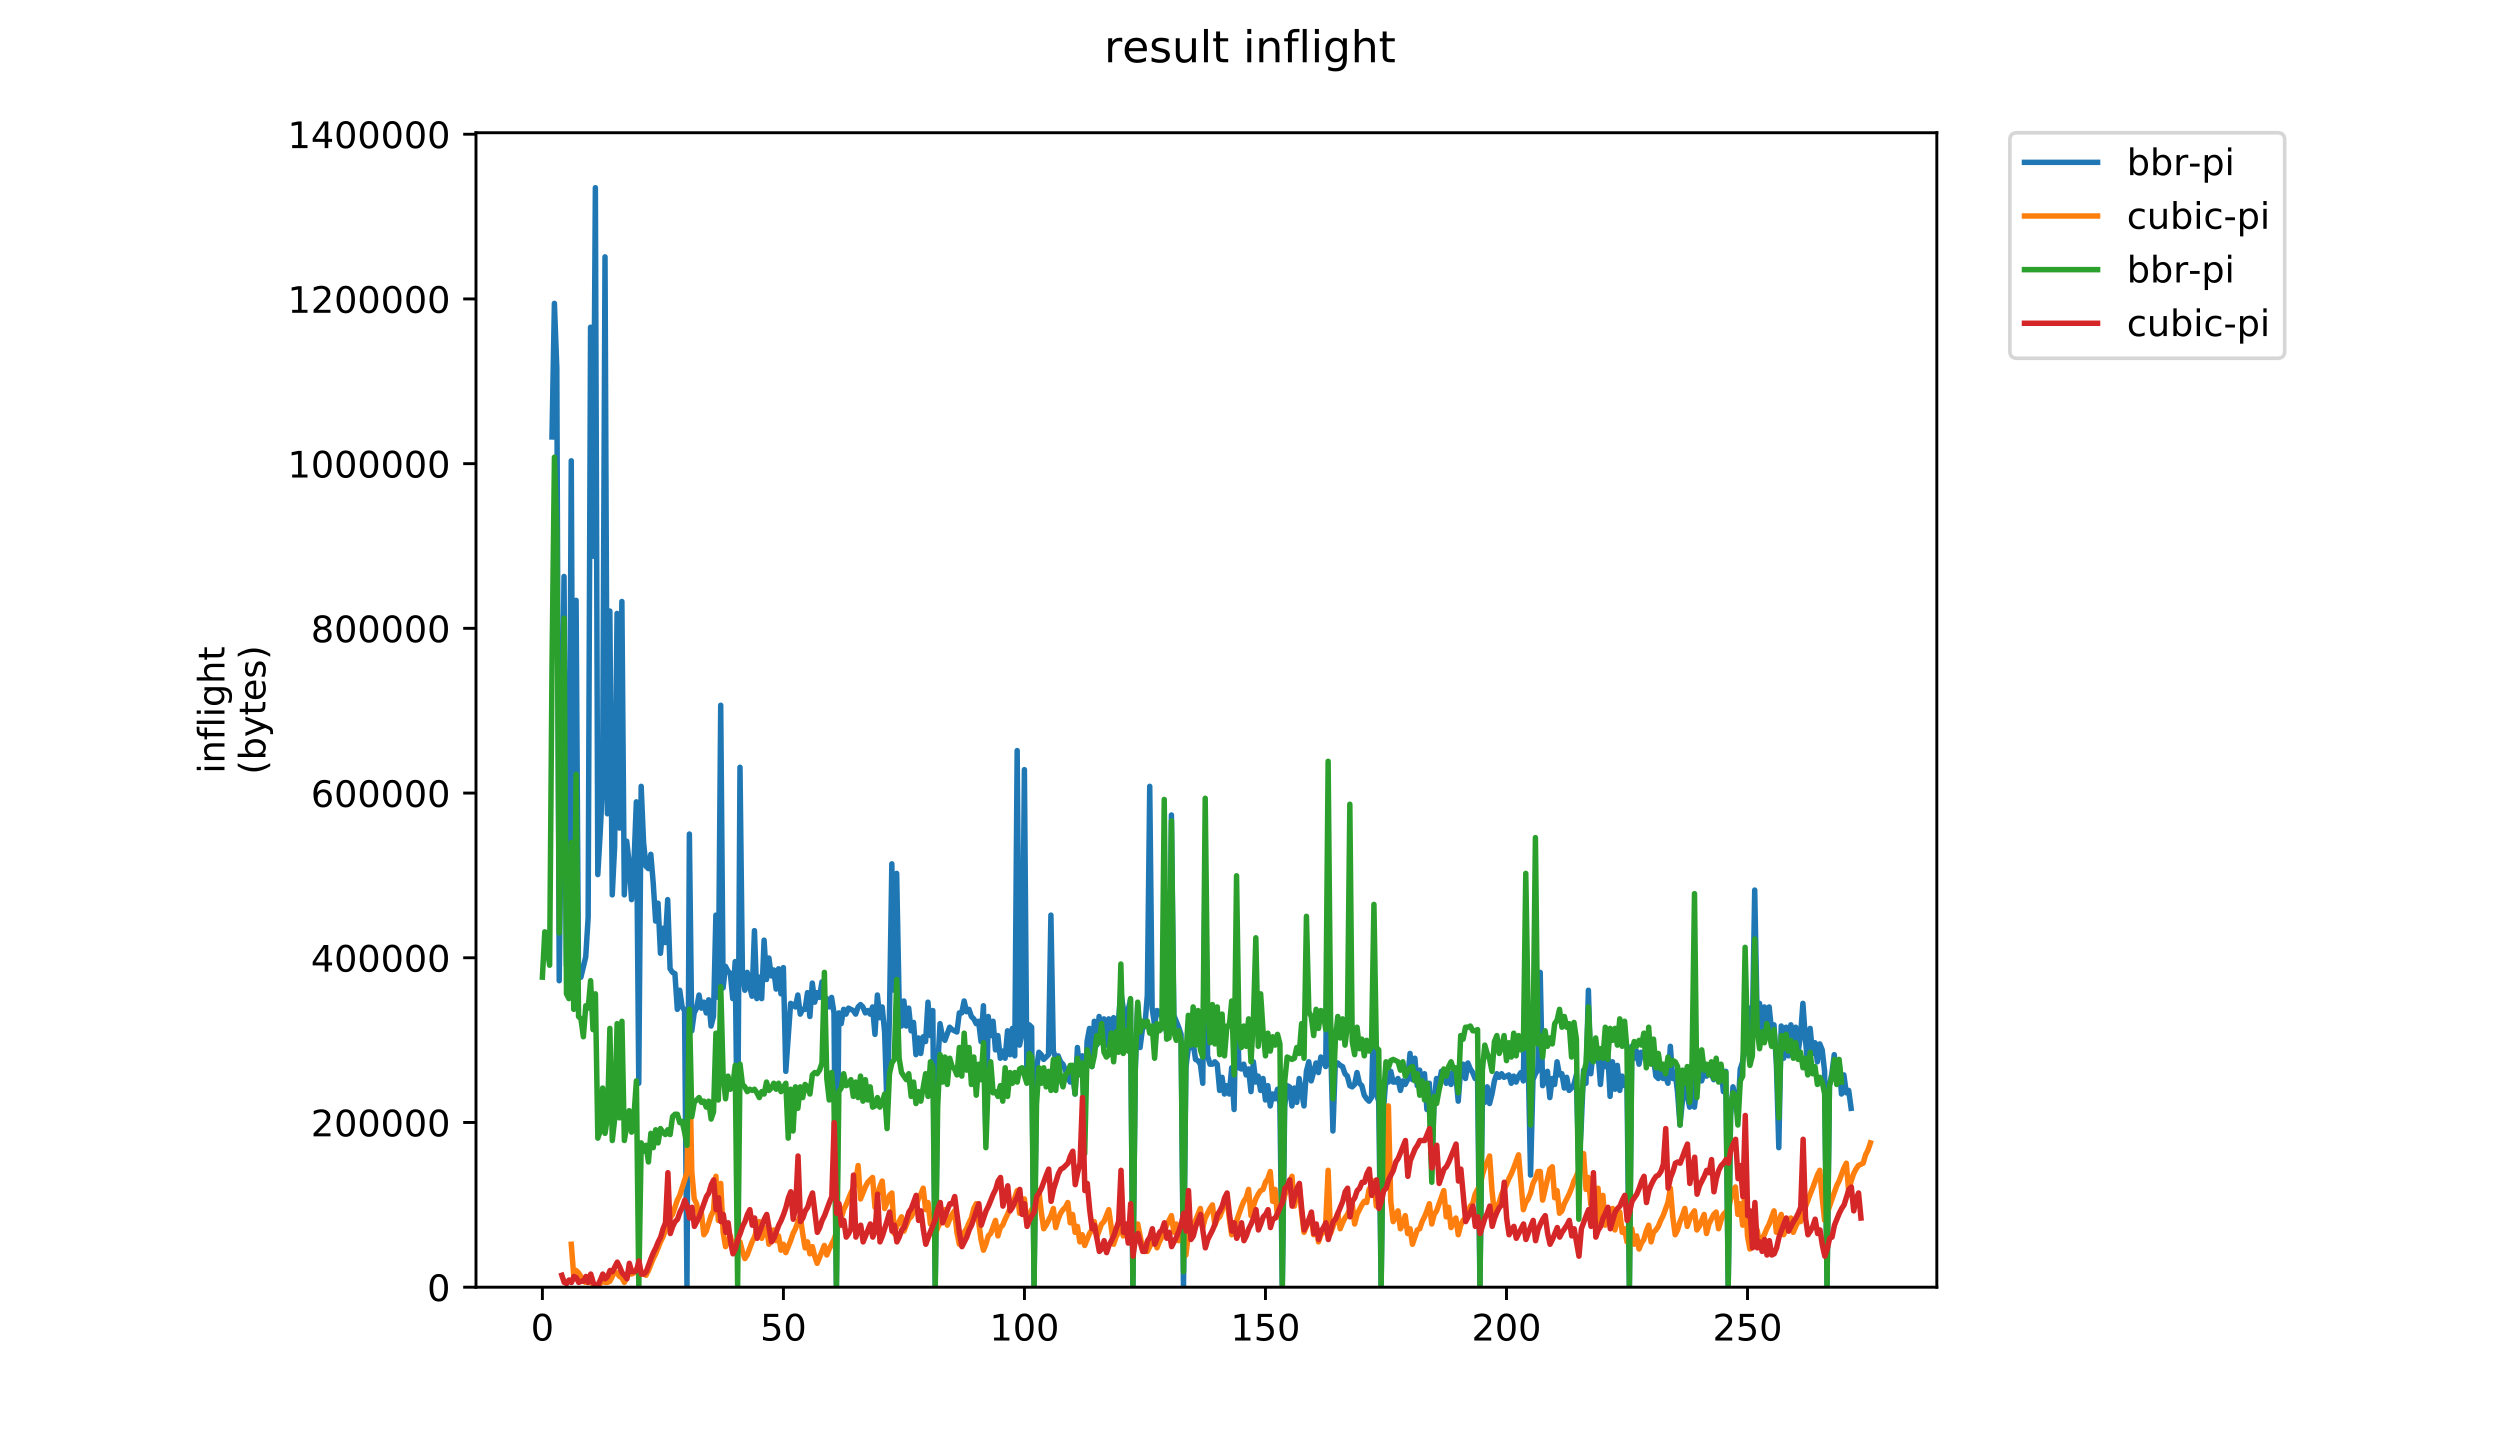 <?xml version="1.0" encoding="utf-8" standalone="no"?>
<!DOCTYPE svg PUBLIC "-//W3C//DTD SVG 1.1//EN"
  "http://www.w3.org/Graphics/SVG/1.1/DTD/svg11.dtd">
<!-- Created with matplotlib (https://matplotlib.org/) -->
<svg height="396pt" version="1.1" viewBox="0 0 684 396" width="684pt" xmlns="http://www.w3.org/2000/svg" xmlns:xlink="http://www.w3.org/1999/xlink">
 <defs>
  <style type="text/css">
*{stroke-linecap:butt;stroke-linejoin:round;}
  </style>
 </defs>
 <g id="figure_1">
  <g id="patch_1">
   <path d="M 0 396 
L 684 396 
L 684 0 
L 0 0 
z
" style="fill:#ffffff;"/>
  </g>
  <g id="axes_1">
   <g id="patch_2">
    <path d="M 130.23 352.174 
L 529.913 352.174 
L 529.913 36.319 
L 130.23 36.319 
z
" style="fill:#ffffff;"/>
   </g>
   <g id="matplotlib.axis_1">
    <g id="xtick_1">
     <g id="line2d_1">
      <defs>
       <path d="M 0 0 
L 0 3.5 
" id="m8916faec93" style="stroke:#000000;stroke-width:0.8;"/>
      </defs>
      <g>
       <use style="stroke:#000000;stroke-width:0.8;" x="148.398" xlink:href="#m8916faec93" y="352.174"/>
      </g>
     </g>
     <g id="text_1">
      <!-- 0 -->
      <defs>
       <path d="M 31.781 66.406 
Q 24.172 66.406 20.328 58.906 
Q 16.5 51.422 16.5 36.375 
Q 16.5 21.391 20.328 13.891 
Q 24.172 6.391 31.781 6.391 
Q 39.453 6.391 43.281 13.891 
Q 47.125 21.391 47.125 36.375 
Q 47.125 51.422 43.281 58.906 
Q 39.453 66.406 31.781 66.406 
z
M 31.781 74.219 
Q 44.047 74.219 50.516 64.516 
Q 56.984 54.828 56.984 36.375 
Q 56.984 17.969 50.516 8.266 
Q 44.047 -1.422 31.781 -1.422 
Q 19.531 -1.422 13.062 8.266 
Q 6.594 17.969 6.594 36.375 
Q 6.594 54.828 13.062 64.516 
Q 19.531 74.219 31.781 74.219 
z
" id="DejaVuSans-48"/>
      </defs>
      <g transform="translate(145.216 366.773)scale(0.1 -0.1)">
       <use xlink:href="#DejaVuSans-48"/>
      </g>
     </g>
    </g>
    <g id="xtick_2">
     <g id="line2d_2">
      <g>
       <use style="stroke:#000000;stroke-width:0.8;" x="214.342" xlink:href="#m8916faec93" y="352.174"/>
      </g>
     </g>
     <g id="text_2">
      <!-- 50 -->
      <defs>
       <path d="M 10.797 72.906 
L 49.516 72.906 
L 49.516 64.594 
L 19.828 64.594 
L 19.828 46.734 
Q 21.969 47.469 24.109 47.828 
Q 26.266 48.188 28.422 48.188 
Q 40.625 48.188 47.75 41.5 
Q 54.891 34.812 54.891 23.391 
Q 54.891 11.625 47.562 5.094 
Q 40.234 -1.422 26.906 -1.422 
Q 22.312 -1.422 17.547 -0.641 
Q 12.797 0.141 7.719 1.703 
L 7.719 11.625 
Q 12.109 9.234 16.797 8.062 
Q 21.484 6.891 26.703 6.891 
Q 35.156 6.891 40.078 11.328 
Q 45.016 15.766 45.016 23.391 
Q 45.016 31 40.078 35.438 
Q 35.156 39.891 26.703 39.891 
Q 22.75 39.891 18.812 39.016 
Q 14.891 38.141 10.797 36.281 
z
" id="DejaVuSans-53"/>
      </defs>
      <g transform="translate(207.98 366.773)scale(0.1 -0.1)">
       <use xlink:href="#DejaVuSans-53"/>
       <use x="63.623" xlink:href="#DejaVuSans-48"/>
      </g>
     </g>
    </g>
    <g id="xtick_3">
     <g id="line2d_3">
      <g>
       <use style="stroke:#000000;stroke-width:0.8;" x="280.287" xlink:href="#m8916faec93" y="352.174"/>
      </g>
     </g>
     <g id="text_3">
      <!-- 100 -->
      <defs>
       <path d="M 12.406 8.297 
L 28.516 8.297 
L 28.516 63.922 
L 10.984 60.406 
L 10.984 69.391 
L 28.422 72.906 
L 38.281 72.906 
L 38.281 8.297 
L 54.391 8.297 
L 54.391 0 
L 12.406 0 
z
" id="DejaVuSans-49"/>
      </defs>
      <g transform="translate(270.743 366.773)scale(0.1 -0.1)">
       <use xlink:href="#DejaVuSans-49"/>
       <use x="63.623" xlink:href="#DejaVuSans-48"/>
       <use x="127.246" xlink:href="#DejaVuSans-48"/>
      </g>
     </g>
    </g>
    <g id="xtick_4">
     <g id="line2d_4">
      <g>
       <use style="stroke:#000000;stroke-width:0.8;" x="346.231" xlink:href="#m8916faec93" y="352.174"/>
      </g>
     </g>
     <g id="text_4">
      <!-- 150 -->
      <g transform="translate(336.688 366.773)scale(0.1 -0.1)">
       <use xlink:href="#DejaVuSans-49"/>
       <use x="63.623" xlink:href="#DejaVuSans-53"/>
       <use x="127.246" xlink:href="#DejaVuSans-48"/>
      </g>
     </g>
    </g>
    <g id="xtick_5">
     <g id="line2d_5">
      <g>
       <use style="stroke:#000000;stroke-width:0.8;" x="412.176" xlink:href="#m8916faec93" y="352.174"/>
      </g>
     </g>
     <g id="text_5">
      <!-- 200 -->
      <defs>
       <path d="M 19.188 8.297 
L 53.609 8.297 
L 53.609 0 
L 7.328 0 
L 7.328 8.297 
Q 12.938 14.109 22.625 23.891 
Q 32.328 33.688 34.812 36.531 
Q 39.547 41.844 41.422 45.531 
Q 43.312 49.219 43.312 52.781 
Q 43.312 58.594 39.234 62.25 
Q 35.156 65.922 28.609 65.922 
Q 23.969 65.922 18.812 64.312 
Q 13.672 62.703 7.812 59.422 
L 7.812 69.391 
Q 13.766 71.781 18.938 73 
Q 24.125 74.219 28.422 74.219 
Q 39.75 74.219 46.484 68.547 
Q 53.219 62.891 53.219 53.422 
Q 53.219 48.922 51.531 44.891 
Q 49.859 40.875 45.406 35.406 
Q 44.188 33.984 37.641 27.219 
Q 31.109 20.453 19.188 8.297 
z
" id="DejaVuSans-50"/>
      </defs>
      <g transform="translate(402.632 366.773)scale(0.1 -0.1)">
       <use xlink:href="#DejaVuSans-50"/>
       <use x="63.623" xlink:href="#DejaVuSans-48"/>
       <use x="127.246" xlink:href="#DejaVuSans-48"/>
      </g>
     </g>
    </g>
    <g id="xtick_6">
     <g id="line2d_6">
      <g>
       <use style="stroke:#000000;stroke-width:0.8;" x="478.12" xlink:href="#m8916faec93" y="352.174"/>
      </g>
     </g>
     <g id="text_6">
      <!-- 250 -->
      <g transform="translate(468.577 366.773)scale(0.1 -0.1)">
       <use xlink:href="#DejaVuSans-50"/>
       <use x="63.623" xlink:href="#DejaVuSans-53"/>
       <use x="127.246" xlink:href="#DejaVuSans-48"/>
      </g>
     </g>
    </g>
   </g>
   <g id="matplotlib.axis_2">
    <g id="ytick_1">
     <g id="line2d_7">
      <defs>
       <path d="M 0 0 
L -3.5 0 
" id="m2dfac72d8c" style="stroke:#000000;stroke-width:0.8;"/>
      </defs>
      <g>
       <use style="stroke:#000000;stroke-width:0.8;" x="130.23" xlink:href="#m2dfac72d8c" y="352.174"/>
      </g>
     </g>
     <g id="text_7">
      <!-- 0 -->
      <g transform="translate(116.868 355.973)scale(0.1 -0.1)">
       <use xlink:href="#DejaVuSans-48"/>
      </g>
     </g>
    </g>
    <g id="ytick_2">
     <g id="line2d_8">
      <g>
       <use style="stroke:#000000;stroke-width:0.8;" x="130.23" xlink:href="#m2dfac72d8c" y="307.11"/>
      </g>
     </g>
     <g id="text_8">
      <!-- 200000 -->
      <g transform="translate(85.055 310.909)scale(0.1 -0.1)">
       <use xlink:href="#DejaVuSans-50"/>
       <use x="63.623" xlink:href="#DejaVuSans-48"/>
       <use x="127.246" xlink:href="#DejaVuSans-48"/>
       <use x="190.869" xlink:href="#DejaVuSans-48"/>
       <use x="254.492" xlink:href="#DejaVuSans-48"/>
       <use x="318.115" xlink:href="#DejaVuSans-48"/>
      </g>
     </g>
    </g>
    <g id="ytick_3">
     <g id="line2d_9">
      <g>
       <use style="stroke:#000000;stroke-width:0.8;" x="130.23" xlink:href="#m2dfac72d8c" y="262.046"/>
      </g>
     </g>
     <g id="text_9">
      <!-- 400000 -->
      <defs>
       <path d="M 37.797 64.312 
L 12.891 25.391 
L 37.797 25.391 
z
M 35.203 72.906 
L 47.609 72.906 
L 47.609 25.391 
L 58.016 25.391 
L 58.016 17.188 
L 47.609 17.188 
L 47.609 0 
L 37.797 0 
L 37.797 17.188 
L 4.891 17.188 
L 4.891 26.703 
z
" id="DejaVuSans-52"/>
      </defs>
      <g transform="translate(85.055 265.846)scale(0.1 -0.1)">
       <use xlink:href="#DejaVuSans-52"/>
       <use x="63.623" xlink:href="#DejaVuSans-48"/>
       <use x="127.246" xlink:href="#DejaVuSans-48"/>
       <use x="190.869" xlink:href="#DejaVuSans-48"/>
       <use x="254.492" xlink:href="#DejaVuSans-48"/>
       <use x="318.115" xlink:href="#DejaVuSans-48"/>
      </g>
     </g>
    </g>
    <g id="ytick_4">
     <g id="line2d_10">
      <g>
       <use style="stroke:#000000;stroke-width:0.8;" x="130.23" xlink:href="#m2dfac72d8c" y="216.982"/>
      </g>
     </g>
     <g id="text_10">
      <!-- 600000 -->
      <defs>
       <path d="M 33.016 40.375 
Q 26.375 40.375 22.484 35.828 
Q 18.609 31.297 18.609 23.391 
Q 18.609 15.531 22.484 10.953 
Q 26.375 6.391 33.016 6.391 
Q 39.656 6.391 43.531 10.953 
Q 47.406 15.531 47.406 23.391 
Q 47.406 31.297 43.531 35.828 
Q 39.656 40.375 33.016 40.375 
z
M 52.594 71.297 
L 52.594 62.312 
Q 48.875 64.062 45.094 64.984 
Q 41.312 65.922 37.594 65.922 
Q 27.828 65.922 22.672 59.328 
Q 17.531 52.734 16.797 39.406 
Q 19.672 43.656 24.016 45.922 
Q 28.375 48.188 33.594 48.188 
Q 44.578 48.188 50.953 41.516 
Q 57.328 34.859 57.328 23.391 
Q 57.328 12.156 50.688 5.359 
Q 44.047 -1.422 33.016 -1.422 
Q 20.359 -1.422 13.672 8.266 
Q 6.984 17.969 6.984 36.375 
Q 6.984 53.656 15.188 63.938 
Q 23.391 74.219 37.203 74.219 
Q 40.922 74.219 44.703 73.484 
Q 48.484 72.75 52.594 71.297 
z
" id="DejaVuSans-54"/>
      </defs>
      <g transform="translate(85.055 220.782)scale(0.1 -0.1)">
       <use xlink:href="#DejaVuSans-54"/>
       <use x="63.623" xlink:href="#DejaVuSans-48"/>
       <use x="127.246" xlink:href="#DejaVuSans-48"/>
       <use x="190.869" xlink:href="#DejaVuSans-48"/>
       <use x="254.492" xlink:href="#DejaVuSans-48"/>
       <use x="318.115" xlink:href="#DejaVuSans-48"/>
      </g>
     </g>
    </g>
    <g id="ytick_5">
     <g id="line2d_11">
      <g>
       <use style="stroke:#000000;stroke-width:0.8;" x="130.23" xlink:href="#m2dfac72d8c" y="171.918"/>
      </g>
     </g>
     <g id="text_11">
      <!-- 800000 -->
      <defs>
       <path d="M 31.781 34.625 
Q 24.75 34.625 20.719 30.859 
Q 16.703 27.094 16.703 20.516 
Q 16.703 13.922 20.719 10.156 
Q 24.75 6.391 31.781 6.391 
Q 38.812 6.391 42.859 10.172 
Q 46.922 13.969 46.922 20.516 
Q 46.922 27.094 42.891 30.859 
Q 38.875 34.625 31.781 34.625 
z
M 21.922 38.812 
Q 15.578 40.375 12.031 44.719 
Q 8.5 49.078 8.5 55.328 
Q 8.5 64.062 14.719 69.141 
Q 20.953 74.219 31.781 74.219 
Q 42.672 74.219 48.875 69.141 
Q 55.078 64.062 55.078 55.328 
Q 55.078 49.078 51.531 44.719 
Q 48 40.375 41.703 38.812 
Q 48.828 37.156 52.797 32.312 
Q 56.781 27.484 56.781 20.516 
Q 56.781 9.906 50.312 4.234 
Q 43.844 -1.422 31.781 -1.422 
Q 19.734 -1.422 13.25 4.234 
Q 6.781 9.906 6.781 20.516 
Q 6.781 27.484 10.781 32.312 
Q 14.797 37.156 21.922 38.812 
z
M 18.312 54.391 
Q 18.312 48.734 21.844 45.562 
Q 25.391 42.391 31.781 42.391 
Q 38.141 42.391 41.719 45.562 
Q 45.312 48.734 45.312 54.391 
Q 45.312 60.062 41.719 63.234 
Q 38.141 66.406 31.781 66.406 
Q 25.391 66.406 21.844 63.234 
Q 18.312 60.062 18.312 54.391 
z
" id="DejaVuSans-56"/>
      </defs>
      <g transform="translate(85.055 175.718)scale(0.1 -0.1)">
       <use xlink:href="#DejaVuSans-56"/>
       <use x="63.623" xlink:href="#DejaVuSans-48"/>
       <use x="127.246" xlink:href="#DejaVuSans-48"/>
       <use x="190.869" xlink:href="#DejaVuSans-48"/>
       <use x="254.492" xlink:href="#DejaVuSans-48"/>
       <use x="318.115" xlink:href="#DejaVuSans-48"/>
      </g>
     </g>
    </g>
    <g id="ytick_6">
     <g id="line2d_12">
      <g>
       <use style="stroke:#000000;stroke-width:0.8;" x="130.23" xlink:href="#m2dfac72d8c" y="126.854"/>
      </g>
     </g>
     <g id="text_12">
      <!-- 1000000 -->
      <g transform="translate(78.693 130.654)scale(0.1 -0.1)">
       <use xlink:href="#DejaVuSans-49"/>
       <use x="63.623" xlink:href="#DejaVuSans-48"/>
       <use x="127.246" xlink:href="#DejaVuSans-48"/>
       <use x="190.869" xlink:href="#DejaVuSans-48"/>
       <use x="254.492" xlink:href="#DejaVuSans-48"/>
       <use x="318.115" xlink:href="#DejaVuSans-48"/>
       <use x="381.738" xlink:href="#DejaVuSans-48"/>
      </g>
     </g>
    </g>
    <g id="ytick_7">
     <g id="line2d_13">
      <g>
       <use style="stroke:#000000;stroke-width:0.8;" x="130.23" xlink:href="#m2dfac72d8c" y="81.791"/>
      </g>
     </g>
     <g id="text_13">
      <!-- 1200000 -->
      <g transform="translate(78.693 85.59)scale(0.1 -0.1)">
       <use xlink:href="#DejaVuSans-49"/>
       <use x="63.623" xlink:href="#DejaVuSans-50"/>
       <use x="127.246" xlink:href="#DejaVuSans-48"/>
       <use x="190.869" xlink:href="#DejaVuSans-48"/>
       <use x="254.492" xlink:href="#DejaVuSans-48"/>
       <use x="318.115" xlink:href="#DejaVuSans-48"/>
       <use x="381.738" xlink:href="#DejaVuSans-48"/>
      </g>
     </g>
    </g>
    <g id="ytick_8">
     <g id="line2d_14">
      <g>
       <use style="stroke:#000000;stroke-width:0.8;" x="130.23" xlink:href="#m2dfac72d8c" y="36.727"/>
      </g>
     </g>
     <g id="text_14">
      <!-- 1400000 -->
      <g transform="translate(78.693 40.526)scale(0.1 -0.1)">
       <use xlink:href="#DejaVuSans-49"/>
       <use x="63.623" xlink:href="#DejaVuSans-52"/>
       <use x="127.246" xlink:href="#DejaVuSans-48"/>
       <use x="190.869" xlink:href="#DejaVuSans-48"/>
       <use x="254.492" xlink:href="#DejaVuSans-48"/>
       <use x="318.115" xlink:href="#DejaVuSans-48"/>
       <use x="381.738" xlink:href="#DejaVuSans-48"/>
      </g>
     </g>
    </g>
    <g id="text_15">
     <!-- inflight -->
     <defs>
      <path d="M 9.422 54.688 
L 18.406 54.688 
L 18.406 0 
L 9.422 0 
z
M 9.422 75.984 
L 18.406 75.984 
L 18.406 64.594 
L 9.422 64.594 
z
" id="DejaVuSans-105"/>
      <path d="M 54.891 33.016 
L 54.891 0 
L 45.906 0 
L 45.906 32.719 
Q 45.906 40.484 42.875 44.328 
Q 39.844 48.188 33.797 48.188 
Q 26.516 48.188 22.312 43.547 
Q 18.109 38.922 18.109 30.906 
L 18.109 0 
L 9.078 0 
L 9.078 54.688 
L 18.109 54.688 
L 18.109 46.188 
Q 21.344 51.125 25.703 53.562 
Q 30.078 56 35.797 56 
Q 45.219 56 50.047 50.172 
Q 54.891 44.344 54.891 33.016 
z
" id="DejaVuSans-110"/>
      <path d="M 37.109 75.984 
L 37.109 68.5 
L 28.516 68.5 
Q 23.688 68.5 21.797 66.547 
Q 19.922 64.594 19.922 59.516 
L 19.922 54.688 
L 34.719 54.688 
L 34.719 47.703 
L 19.922 47.703 
L 19.922 0 
L 10.891 0 
L 10.891 47.703 
L 2.297 47.703 
L 2.297 54.688 
L 10.891 54.688 
L 10.891 58.5 
Q 10.891 67.625 15.141 71.797 
Q 19.391 75.984 28.609 75.984 
z
" id="DejaVuSans-102"/>
      <path d="M 9.422 75.984 
L 18.406 75.984 
L 18.406 0 
L 9.422 0 
z
" id="DejaVuSans-108"/>
      <path d="M 45.406 27.984 
Q 45.406 37.75 41.375 43.109 
Q 37.359 48.484 30.078 48.484 
Q 22.859 48.484 18.828 43.109 
Q 14.797 37.75 14.797 27.984 
Q 14.797 18.266 18.828 12.891 
Q 22.859 7.516 30.078 7.516 
Q 37.359 7.516 41.375 12.891 
Q 45.406 18.266 45.406 27.984 
z
M 54.391 6.781 
Q 54.391 -7.172 48.188 -13.984 
Q 42 -20.797 29.203 -20.797 
Q 24.469 -20.797 20.266 -20.094 
Q 16.062 -19.391 12.109 -17.922 
L 12.109 -9.188 
Q 16.062 -11.328 19.922 -12.344 
Q 23.781 -13.375 27.781 -13.375 
Q 36.625 -13.375 41.016 -8.766 
Q 45.406 -4.156 45.406 5.172 
L 45.406 9.625 
Q 42.625 4.781 38.281 2.391 
Q 33.938 0 27.875 0 
Q 17.828 0 11.672 7.656 
Q 5.516 15.328 5.516 27.984 
Q 5.516 40.672 11.672 48.328 
Q 17.828 56 27.875 56 
Q 33.938 56 38.281 53.609 
Q 42.625 51.219 45.406 46.391 
L 45.406 54.688 
L 54.391 54.688 
z
" id="DejaVuSans-103"/>
      <path d="M 54.891 33.016 
L 54.891 0 
L 45.906 0 
L 45.906 32.719 
Q 45.906 40.484 42.875 44.328 
Q 39.844 48.188 33.797 48.188 
Q 26.516 48.188 22.312 43.547 
Q 18.109 38.922 18.109 30.906 
L 18.109 0 
L 9.078 0 
L 9.078 75.984 
L 18.109 75.984 
L 18.109 46.188 
Q 21.344 51.125 25.703 53.562 
Q 30.078 56 35.797 56 
Q 45.219 56 50.047 50.172 
Q 54.891 44.344 54.891 33.016 
z
" id="DejaVuSans-104"/>
      <path d="M 18.312 70.219 
L 18.312 54.688 
L 36.812 54.688 
L 36.812 47.703 
L 18.312 47.703 
L 18.312 18.016 
Q 18.312 11.328 20.141 9.422 
Q 21.969 7.516 27.594 7.516 
L 36.812 7.516 
L 36.812 0 
L 27.594 0 
Q 17.188 0 13.234 3.875 
Q 9.281 7.766 9.281 18.016 
L 9.281 47.703 
L 2.688 47.703 
L 2.688 54.688 
L 9.281 54.688 
L 9.281 70.219 
z
" id="DejaVuSans-116"/>
     </defs>
     <g transform="translate(61.415 211.646)rotate(-90)scale(0.1 -0.1)">
      <use xlink:href="#DejaVuSans-105"/>
      <use x="27.783" xlink:href="#DejaVuSans-110"/>
      <use x="91.162" xlink:href="#DejaVuSans-102"/>
      <use x="126.367" xlink:href="#DejaVuSans-108"/>
      <use x="154.15" xlink:href="#DejaVuSans-105"/>
      <use x="181.934" xlink:href="#DejaVuSans-103"/>
      <use x="245.41" xlink:href="#DejaVuSans-104"/>
      <use x="308.789" xlink:href="#DejaVuSans-116"/>
     </g>
     <!-- (bytes) -->
     <defs>
      <path d="M 31 75.875 
Q 24.469 64.656 21.281 53.656 
Q 18.109 42.672 18.109 31.391 
Q 18.109 20.125 21.312 9.062 
Q 24.516 -2 31 -13.188 
L 23.188 -13.188 
Q 15.875 -1.703 12.234 9.375 
Q 8.594 20.453 8.594 31.391 
Q 8.594 42.281 12.203 53.312 
Q 15.828 64.359 23.188 75.875 
z
" id="DejaVuSans-40"/>
      <path d="M 48.688 27.297 
Q 48.688 37.203 44.609 42.844 
Q 40.531 48.484 33.406 48.484 
Q 26.266 48.484 22.188 42.844 
Q 18.109 37.203 18.109 27.297 
Q 18.109 17.391 22.188 11.75 
Q 26.266 6.109 33.406 6.109 
Q 40.531 6.109 44.609 11.75 
Q 48.688 17.391 48.688 27.297 
z
M 18.109 46.391 
Q 20.953 51.266 25.266 53.625 
Q 29.594 56 35.594 56 
Q 45.562 56 51.781 48.094 
Q 58.016 40.188 58.016 27.297 
Q 58.016 14.406 51.781 6.484 
Q 45.562 -1.422 35.594 -1.422 
Q 29.594 -1.422 25.266 0.953 
Q 20.953 3.328 18.109 8.203 
L 18.109 0 
L 9.078 0 
L 9.078 75.984 
L 18.109 75.984 
z
" id="DejaVuSans-98"/>
      <path d="M 32.172 -5.078 
Q 28.375 -14.844 24.75 -17.812 
Q 21.141 -20.797 15.094 -20.797 
L 7.906 -20.797 
L 7.906 -13.281 
L 13.188 -13.281 
Q 16.891 -13.281 18.938 -11.516 
Q 21 -9.766 23.484 -3.219 
L 25.094 0.875 
L 2.984 54.688 
L 12.5 54.688 
L 29.594 11.922 
L 46.688 54.688 
L 56.203 54.688 
z
" id="DejaVuSans-121"/>
      <path d="M 56.203 29.594 
L 56.203 25.203 
L 14.891 25.203 
Q 15.484 15.922 20.484 11.062 
Q 25.484 6.203 34.422 6.203 
Q 39.594 6.203 44.453 7.469 
Q 49.312 8.734 54.109 11.281 
L 54.109 2.781 
Q 49.266 0.734 44.188 -0.344 
Q 39.109 -1.422 33.891 -1.422 
Q 20.797 -1.422 13.156 6.188 
Q 5.516 13.812 5.516 26.812 
Q 5.516 40.234 12.766 48.109 
Q 20.016 56 32.328 56 
Q 43.359 56 49.781 48.891 
Q 56.203 41.797 56.203 29.594 
z
M 47.219 32.234 
Q 47.125 39.594 43.094 43.984 
Q 39.062 48.391 32.422 48.391 
Q 24.906 48.391 20.391 44.141 
Q 15.875 39.891 15.188 32.172 
z
" id="DejaVuSans-101"/>
      <path d="M 44.281 53.078 
L 44.281 44.578 
Q 40.484 46.531 36.375 47.5 
Q 32.281 48.484 27.875 48.484 
Q 21.188 48.484 17.844 46.438 
Q 14.5 44.391 14.5 40.281 
Q 14.5 37.156 16.891 35.375 
Q 19.281 33.594 26.516 31.984 
L 29.594 31.297 
Q 39.156 29.25 43.188 25.516 
Q 47.219 21.781 47.219 15.094 
Q 47.219 7.469 41.188 3.016 
Q 35.156 -1.422 24.609 -1.422 
Q 20.219 -1.422 15.453 -0.562 
Q 10.688 0.297 5.422 2 
L 5.422 11.281 
Q 10.406 8.688 15.234 7.391 
Q 20.062 6.109 24.812 6.109 
Q 31.156 6.109 34.562 8.281 
Q 37.984 10.453 37.984 14.406 
Q 37.984 18.062 35.516 20.016 
Q 33.062 21.969 24.703 23.781 
L 21.578 24.516 
Q 13.234 26.266 9.516 29.906 
Q 5.812 33.547 5.812 39.891 
Q 5.812 47.609 11.281 51.797 
Q 16.75 56 26.812 56 
Q 31.781 56 36.172 55.266 
Q 40.578 54.547 44.281 53.078 
z
" id="DejaVuSans-115"/>
      <path d="M 8.016 75.875 
L 15.828 75.875 
Q 23.141 64.359 26.781 53.312 
Q 30.422 42.281 30.422 31.391 
Q 30.422 20.453 26.781 9.375 
Q 23.141 -1.703 15.828 -13.188 
L 8.016 -13.188 
Q 14.5 -2 17.703 9.062 
Q 20.906 20.125 20.906 31.391 
Q 20.906 42.672 17.703 53.656 
Q 14.5 64.656 8.016 75.875 
z
" id="DejaVuSans-41"/>
     </defs>
     <g transform="translate(72.613 211.923)rotate(-90)scale(0.1 -0.1)">
      <use xlink:href="#DejaVuSans-40"/>
      <use x="39.014" xlink:href="#DejaVuSans-98"/>
      <use x="102.49" xlink:href="#DejaVuSans-121"/>
      <use x="161.67" xlink:href="#DejaVuSans-116"/>
      <use x="200.879" xlink:href="#DejaVuSans-101"/>
      <use x="262.402" xlink:href="#DejaVuSans-115"/>
      <use x="314.502" xlink:href="#DejaVuSans-41"/>
     </g>
    </g>
   </g>
   <g id="line2d_15">
    <path clip-path="url(#pf117301805)" d="M 151.023 119.549 
L 151.683 83.007 
L 152.342 100.625 
L 153.002 268.325 
L 154.321 157.721 
L 154.98 264.083 
L 155.64 252.338 
L 156.299 126.074 
L 156.958 272.24 
L 157.618 164.247 
L 158.277 267.672 
L 158.937 267.346 
L 160.256 261.799 
L 160.915 251.033 
L 161.575 89.533 
L 162.234 152.175 
L 162.893 51.36 
L 163.553 239.287 
L 164.212 227.868 
L 164.872 214.491 
L 165.531 70.283 
L 166.191 222.648 
L 166.85 167.183 
L 167.51 244.834 
L 168.169 231.457 
L 168.829 167.836 
L 169.488 226.563 
L 170.147 164.573 
L 170.807 244.834 
L 171.466 230.152 
L 172.126 236.025 
L 172.785 246.139 
L 173.445 236.351 
L 174.104 219.385 
L 174.764 296.383 
L 175.423 215.144 
L 176.082 230.478 
L 176.742 237.003 
L 177.401 237.656 
L 178.061 233.741 
L 178.72 241.571 
L 179.38 252.011 
L 180.039 247.118 
L 180.699 260.821 
L 181.358 253.969 
L 182.017 257.884 
L 182.677 246.139 
L 183.336 265.062 
L 183.996 266.041 
L 184.655 266.367 
L 185.315 276.155 
L 185.974 270.935 
L 186.634 275.502 
L 187.293 276.481 
L 187.952 351.848 
L 188.612 228.194 
L 189.271 282.028 
L 189.931 277.134 
L 190.59 275.829 
L 191.25 272.24 
L 191.909 275.829 
L 192.569 274.197 
L 193.228 277.134 
L 193.887 273.545 
L 194.547 280.723 
L 195.206 278.112 
L 195.866 250.38 
L 196.525 272.892 
L 197.185 192.958 
L 197.844 270.282 
L 198.504 264.409 
L 199.163 265.714 
L 199.822 266.367 
L 200.482 273.219 
L 201.141 263.104 
L 201.801 318.895 
L 202.46 209.924 
L 203.12 265.714 
L 203.779 270.935 
L 204.439 266.041 
L 205.098 269.956 
L 205.757 272.566 
L 206.417 254.622 
L 207.076 273.219 
L 207.736 267.346 
L 208.395 273.219 
L 209.055 257.232 
L 209.714 267.998 
L 210.374 262.126 
L 211.033 267.02 
L 211.692 265.388 
L 212.352 270.608 
L 213.011 265.062 
L 213.671 271.913 
L 214.33 264.736 
L 214.99 293.121 
L 216.309 274.524 
L 216.968 274.85 
L 217.627 275.502 
L 218.287 272.24 
L 218.946 277.46 
L 219.606 276.155 
L 220.265 276.155 
L 220.925 271.587 
L 221.584 278.112 
L 222.244 268.977 
L 222.903 274.197 
L 223.563 271.587 
L 224.222 272.892 
L 224.881 268.651 
L 225.541 275.176 
L 226.2 273.219 
L 226.86 275.502 
L 227.519 272.892 
L 228.179 277.134 
L 228.838 352.174 
L 229.498 277.134 
L 230.157 280.07 
L 230.816 276.155 
L 231.476 277.46 
L 232.135 275.829 
L 233.454 276.481 
L 234.114 277.46 
L 234.773 275.502 
L 235.433 274.85 
L 236.092 275.502 
L 236.751 277.134 
L 237.411 276.481 
L 238.07 277.46 
L 238.73 275.502 
L 239.389 283.006 
L 240.049 272.24 
L 240.708 278.439 
L 241.368 275.502 
L 242.027 282.354 
L 242.686 302.908 
L 243.346 278.439 
L 244.005 236.351 
L 244.665 270.935 
L 245.324 238.961 
L 245.984 272.892 
L 246.643 280.723 
L 247.303 273.871 
L 247.962 280.723 
L 248.621 275.829 
L 249.281 282.028 
L 249.94 279.744 
L 250.6 288.553 
L 251.259 283.985 
L 251.919 288.227 
L 252.578 283.659 
L 253.238 284.964 
L 253.897 274.197 
L 254.556 283.333 
L 255.216 276.481 
L 255.875 351.848 
L 256.535 292.142 
L 257.194 280.07 
L 257.854 283.659 
L 258.513 284.638 
L 259.832 281.049 
L 260.491 281.701 
L 261.81 282.354 
L 262.47 277.134 
L 263.129 277.134 
L 263.789 273.871 
L 264.448 276.807 
L 265.108 276.155 
L 265.767 278.112 
L 266.426 278.765 
L 267.086 280.07 
L 267.745 279.418 
L 268.405 284.964 
L 269.064 275.176 
L 269.724 310.086 
L 270.383 278.112 
L 271.043 283.333 
L 271.702 279.418 
L 272.361 287.248 
L 273.021 283.333 
L 273.68 289.532 
L 274.34 287.574 
L 274.999 289.532 
L 275.659 282.028 
L 276.318 288.553 
L 276.978 281.375 
L 277.637 288.879 
L 278.296 205.356 
L 278.956 285.943 
L 279.615 282.68 
L 280.275 210.576 
L 280.934 292.142 
L 281.594 280.396 
L 282.253 281.049 
L 282.913 351.848 
L 283.572 292.468 
L 284.232 287.9 
L 284.891 288.553 
L 285.55 289.858 
L 286.869 288.553 
L 287.529 250.38 
L 288.188 287.574 
L 288.848 289.532 
L 289.507 288.879 
L 290.167 290.51 
L 290.826 291.163 
L 291.485 292.794 
L 292.145 294.752 
L 292.804 296.057 
L 293.464 293.447 
L 294.123 299.32 
L 294.783 286.595 
L 295.442 293.773 
L 296.102 288.879 
L 296.761 306.171 
L 297.42 284.964 
L 298.08 281.375 
L 298.739 291.816 
L 299.399 279.418 
L 300.058 285.943 
L 300.718 278.112 
L 301.377 282.354 
L 302.037 278.765 
L 302.696 285.943 
L 303.355 278.765 
L 304.015 287.9 
L 304.674 278.439 
L 305.334 284.964 
L 305.993 279.418 
L 306.653 271.261 
L 307.312 275.829 
L 307.972 283.333 
L 308.631 276.481 
L 309.29 273.545 
L 309.95 351.848 
L 310.609 293.121 
L 311.269 274.85 
L 311.928 286.595 
L 312.588 281.375 
L 313.247 280.723 
L 313.907 272.24 
L 314.566 215.144 
L 315.225 275.829 
L 315.885 280.396 
L 316.544 276.481 
L 317.204 276.807 
L 317.863 278.112 
L 318.523 278.112 
L 319.182 282.68 
L 319.842 277.46 
L 320.501 222.974 
L 321.16 277.786 
L 322.479 281.049 
L 323.139 283.006 
L 323.798 352.174 
L 324.458 292.142 
L 325.117 286.922 
L 325.777 286.595 
L 326.436 285.29 
L 327.095 289.858 
L 327.755 290.184 
L 328.414 291.163 
L 329.074 296.383 
L 329.733 237.003 
L 330.393 288.879 
L 331.052 291.163 
L 331.712 291.163 
L 332.371 290.51 
L 333.03 291.163 
L 333.69 298.341 
L 334.349 294.752 
L 335.009 299.32 
L 335.668 297.036 
L 336.328 299.32 
L 336.987 292.142 
L 337.647 303.561 
L 338.306 267.672 
L 338.966 292.142 
L 339.625 292.468 
L 340.284 291.163 
L 340.944 294.099 
L 341.603 292.468 
L 342.263 298.667 
L 342.922 290.51 
L 343.582 296.057 
L 344.241 294.426 
L 344.901 298.341 
L 345.56 295.078 
L 346.219 300.951 
L 346.879 297.036 
L 347.538 302.582 
L 348.198 299.32 
L 348.857 300.625 
L 349.517 298.015 
L 350.176 301.93 
L 350.836 351.848 
L 351.495 302.582 
L 352.154 297.036 
L 352.814 297.362 
L 353.473 302.582 
L 354.133 297.688 
L 354.792 301.603 
L 355.452 295.078 
L 356.771 302.582 
L 357.43 293.121 
L 358.089 290.51 
L 358.749 295.731 
L 360.068 290.837 
L 360.727 293.447 
L 361.387 289.205 
L 362.046 290.184 
L 362.706 291.816 
L 363.365 238.308 
L 364.024 284.638 
L 364.684 309.434 
L 365.343 290.837 
L 366.003 290.837 
L 366.662 291.489 
L 367.322 291.816 
L 367.981 293.773 
L 368.641 294.426 
L 369.3 297.036 
L 369.959 297.362 
L 370.619 296.709 
L 371.278 293.447 
L 371.938 296.383 
L 372.597 297.036 
L 373.257 299.646 
L 373.916 300.625 
L 374.576 301.277 
L 375.235 300.298 
L 375.894 275.829 
L 376.554 299.32 
L 377.213 301.277 
L 377.873 351.848 
L 378.532 303.235 
L 379.192 295.078 
L 379.851 296.057 
L 380.511 293.121 
L 381.17 296.057 
L 381.829 296.057 
L 382.489 295.078 
L 383.148 298.341 
L 383.808 295.731 
L 384.467 296.709 
L 385.127 295.404 
L 385.786 288.227 
L 386.446 295.404 
L 387.105 289.532 
L 387.764 297.036 
L 388.424 292.794 
L 389.083 298.667 
L 389.743 293.773 
L 390.402 303.561 
L 391.062 296.383 
L 391.721 319.222 
L 392.381 300.951 
L 393.04 295.078 
L 393.7 296.709 
L 394.359 293.121 
L 395.018 294.426 
L 395.678 296.383 
L 396.337 293.447 
L 396.997 296.709 
L 397.656 293.121 
L 398.316 294.426 
L 398.975 301.277 
L 399.635 292.468 
L 400.294 291.163 
L 400.953 295.078 
L 401.613 290.837 
L 402.272 292.468 
L 402.932 293.447 
L 403.591 295.078 
L 404.251 294.099 
L 404.91 352.174 
L 405.57 301.277 
L 406.229 301.603 
L 406.888 297.362 
L 407.548 301.93 
L 408.207 299.32 
L 408.867 295.731 
L 409.526 293.773 
L 410.186 294.752 
L 410.845 293.773 
L 411.505 294.752 
L 412.823 294.099 
L 413.483 296.383 
L 414.142 294.426 
L 414.802 296.057 
L 415.461 294.426 
L 416.121 293.447 
L 416.78 295.731 
L 417.44 258.21 
L 418.758 321.505 
L 419.418 295.404 
L 420.077 293.773 
L 420.737 292.794 
L 421.396 266.041 
L 422.056 297.036 
L 422.715 295.731 
L 423.375 293.121 
L 424.034 300.298 
L 424.693 295.078 
L 425.353 296.709 
L 426.012 290.51 
L 426.672 294.099 
L 427.331 293.773 
L 427.991 297.688 
L 428.65 294.752 
L 429.31 298.341 
L 429.969 297.688 
L 430.628 296.709 
L 431.288 294.099 
L 431.947 319.874 
L 432.607 308.455 
L 433.266 292.794 
L 433.926 296.383 
L 434.585 270.935 
L 435.245 293.773 
L 435.904 287.574 
L 436.563 290.184 
L 437.223 288.227 
L 437.882 296.709 
L 438.542 289.205 
L 439.201 291.816 
L 439.861 287.9 
L 440.52 299.972 
L 441.18 290.51 
L 441.839 298.015 
L 442.498 291.489 
L 443.158 298.341 
L 443.817 294.426 
L 444.477 297.036 
L 445.136 296.709 
L 445.796 352.174 
L 446.455 286.269 
L 447.115 289.532 
L 447.774 287.574 
L 448.434 291.163 
L 449.093 287.9 
L 449.752 289.205 
L 450.412 287.574 
L 451.071 288.553 
L 451.731 288.553 
L 452.39 289.532 
L 453.05 294.426 
L 453.709 295.078 
L 454.369 292.142 
L 455.028 295.078 
L 455.687 294.426 
L 456.347 296.383 
L 457.006 286.269 
L 457.666 295.078 
L 458.325 293.447 
L 458.985 298.993 
L 459.644 307.802 
L 460.304 301.277 
L 460.963 297.362 
L 461.622 299.646 
L 462.282 302.908 
L 462.941 295.404 
L 463.601 302.908 
L 464.26 297.362 
L 464.92 288.879 
L 465.579 295.731 
L 466.239 293.121 
L 466.898 294.426 
L 467.557 293.121 
L 468.217 293.773 
L 468.876 295.404 
L 469.536 290.51 
L 470.195 295.404 
L 470.855 291.816 
L 471.514 298.667 
L 472.174 293.121 
L 472.833 351.848 
L 473.492 305.192 
L 474.152 297.362 
L 475.471 304.54 
L 476.13 292.468 
L 476.79 290.51 
L 477.449 285.29 
L 478.109 277.134 
L 478.768 275.829 
L 479.427 283.006 
L 480.087 243.529 
L 480.746 278.112 
L 481.406 274.524 
L 482.065 281.701 
L 482.725 275.502 
L 483.384 279.091 
L 484.044 275.502 
L 484.703 282.028 
L 485.362 280.396 
L 486.022 291.163 
L 486.681 314.001 
L 487.341 280.723 
L 488 289.532 
L 488.66 281.049 
L 489.319 288.879 
L 489.979 280.396 
L 490.638 287.248 
L 491.297 281.049 
L 491.957 287.9 
L 492.616 283.333 
L 493.276 274.524 
L 493.935 283.985 
L 494.595 291.489 
L 495.254 281.375 
L 495.914 288.227 
L 496.573 285.29 
L 497.232 290.51 
L 497.892 285.617 
L 498.551 287.248 
L 499.211 293.121 
L 499.87 351.848 
L 500.53 297.036 
L 501.189 293.773 
L 501.849 288.553 
L 502.508 294.752 
L 503.167 290.51 
L 503.827 299.32 
L 504.486 294.099 
L 505.146 298.993 
L 505.805 298.341 
L 506.465 303.235 
L 506.465 303.235 
" style="fill:none;stroke:#1f77b4;stroke-linecap:square;stroke-width:1.5;"/>
   </g>
   <g id="line2d_16">
    <path clip-path="url(#pf117301805)" d="M 156.304 340.429 
L 156.964 348.912 
L 157.623 347.606 
L 158.283 348.259 
L 158.942 349.238 
L 159.602 350.543 
L 160.261 350.869 
L 160.92 350.869 
L 161.58 348.912 
L 162.239 351.522 
L 163.558 352.174 
L 164.218 351.195 
L 164.877 349.564 
L 165.537 350.869 
L 166.196 350.869 
L 166.855 350.543 
L 168.174 347.933 
L 168.834 348.259 
L 169.493 349.238 
L 170.153 349.564 
L 170.812 350.869 
L 172.131 348.259 
L 172.79 348.585 
L 173.45 348.259 
L 174.109 347.28 
L 174.769 347.933 
L 175.428 347.933 
L 176.088 348.585 
L 176.747 348.912 
L 177.407 347.606 
L 178.725 344.344 
L 179.385 343.039 
L 180.704 339.776 
L 181.363 338.471 
L 182.682 334.882 
L 183.342 333.251 
L 184.001 332.272 
L 185.32 328.357 
L 185.979 327.052 
L 187.958 320.853 
L 188.617 287.574 
L 189.277 320.527 
L 189.936 328.031 
L 190.595 329.336 
L 191.255 333.577 
L 191.914 331.946 
L 192.574 337.819 
L 193.233 336.84 
L 194.552 332.598 
L 195.212 331.293 
L 195.871 321.832 
L 196.531 333.903 
L 197.19 323.789 
L 197.849 337.166 
L 198.509 341.081 
L 199.168 339.45 
L 199.828 338.145 
L 200.487 341.407 
L 201.147 339.776 
L 201.806 342.386 
L 202.466 339.776 
L 203.125 342.386 
L 203.784 344.344 
L 204.444 343.365 
L 205.763 339.776 
L 206.422 338.471 
L 207.741 334.23 
L 208.401 338.797 
L 209.06 337.166 
L 209.719 335.861 
L 210.379 340.429 
L 211.698 336.514 
L 212.357 339.45 
L 213.017 338.145 
L 213.676 342.06 
L 214.336 340.429 
L 214.995 342.713 
L 216.314 339.45 
L 216.973 337.492 
L 217.633 336.187 
L 218.952 332.598 
L 219.611 337.492 
L 220.271 341.407 
L 220.93 339.776 
L 221.589 343.039 
L 222.249 341.081 
L 222.908 343.691 
L 223.568 345.649 
L 225.546 340.755 
L 226.206 343.365 
L 226.865 341.734 
L 228.184 339.124 
L 228.843 337.166 
L 229.503 334.556 
L 230.162 333.251 
L 230.822 330.967 
L 231.481 329.662 
L 232.8 326.399 
L 233.459 325.094 
L 234.119 323.463 
L 234.778 318.895 
L 235.438 328.031 
L 236.757 324.768 
L 237.416 323.463 
L 238.735 322.158 
L 239.394 330.315 
L 240.054 327.052 
L 240.713 324.768 
L 241.373 323.137 
L 242.032 330.641 
L 242.692 329.01 
L 243.351 327.052 
L 244.011 326.399 
L 244.67 337.492 
L 245.329 335.535 
L 246.648 332.925 
L 247.308 336.84 
L 248.627 333.577 
L 249.286 332.925 
L 249.946 331.62 
L 251.264 328.031 
L 251.924 326.726 
L 252.583 325.094 
L 253.243 330.967 
L 253.902 329.01 
L 254.562 334.882 
L 255.221 333.903 
L 255.881 337.819 
L 256.54 335.861 
L 257.2 334.556 
L 257.859 331.946 
L 258.518 330.967 
L 259.178 335.208 
L 259.837 333.577 
L 260.497 332.272 
L 261.156 331.293 
L 261.816 337.166 
L 262.475 340.429 
L 263.135 339.124 
L 263.794 337.166 
L 264.453 336.187 
L 265.113 334.556 
L 265.772 333.251 
L 266.432 330.641 
L 267.091 329.336 
L 268.41 339.124 
L 269.07 342.06 
L 269.729 340.429 
L 270.388 338.145 
L 271.048 337.492 
L 272.367 333.903 
L 273.026 338.145 
L 273.686 335.861 
L 274.345 335.208 
L 275.005 333.577 
L 275.664 332.272 
L 276.983 329.01 
L 277.642 327.704 
L 278.302 325.747 
L 278.961 331.946 
L 279.621 329.662 
L 280.28 328.031 
L 280.94 334.556 
L 281.599 332.925 
L 282.258 330.967 
L 282.918 332.272 
L 283.577 327.704 
L 284.237 325.747 
L 284.896 331.62 
L 285.556 336.187 
L 286.215 335.208 
L 287.534 332.598 
L 288.193 330.641 
L 288.853 335.861 
L 289.512 333.577 
L 290.172 331.946 
L 290.831 330.967 
L 291.491 330.315 
L 292.15 329.01 
L 292.81 334.556 
L 293.469 332.272 
L 294.128 337.166 
L 294.788 335.535 
L 295.447 339.776 
L 296.107 337.819 
L 296.766 340.755 
L 298.085 337.492 
L 298.745 336.514 
L 299.404 334.23 
L 300.063 338.471 
L 301.382 334.882 
L 302.042 334.23 
L 303.361 330.967 
L 304.68 340.429 
L 305.339 338.471 
L 305.998 337.166 
L 306.658 334.882 
L 307.317 338.145 
L 307.977 336.84 
L 308.636 336.187 
L 309.296 334.23 
L 309.955 338.797 
L 310.615 336.514 
L 311.274 334.882 
L 312.593 341.407 
L 313.252 340.429 
L 313.912 342.386 
L 315.231 339.776 
L 315.89 338.145 
L 316.55 341.407 
L 317.209 339.776 
L 317.869 338.471 
L 319.187 335.208 
L 320.506 332.598 
L 321.166 337.166 
L 321.825 334.882 
L 322.485 339.45 
L 323.144 337.819 
L 323.804 335.861 
L 324.463 343.365 
L 325.122 337.819 
L 325.782 336.187 
L 326.441 335.208 
L 327.101 333.903 
L 328.42 330.641 
L 329.079 335.861 
L 329.739 333.251 
L 331.057 330.641 
L 331.717 329.662 
L 332.376 335.208 
L 333.036 333.577 
L 333.695 332.925 
L 334.355 331.293 
L 335.014 329.01 
L 335.674 327.704 
L 336.333 333.251 
L 336.992 337.819 
L 339.63 330.315 
L 340.29 328.683 
L 340.949 327.704 
L 341.609 325.421 
L 342.268 332.598 
L 342.927 329.988 
L 343.587 328.031 
L 344.246 326.726 
L 344.906 325.747 
L 345.565 325.421 
L 346.225 323.463 
L 346.884 322.484 
L 347.544 320.527 
L 348.203 328.683 
L 348.862 325.421 
L 349.522 332.925 
L 350.181 330.641 
L 350.841 329.988 
L 351.5 327.052 
L 352.819 323.463 
L 353.479 321.832 
L 354.138 329.988 
L 354.797 326.726 
L 355.457 324.442 
L 356.116 331.62 
L 356.776 337.166 
L 358.095 333.903 
L 358.754 332.598 
L 359.414 337.819 
L 360.073 335.208 
L 360.732 339.776 
L 361.392 337.819 
L 362.051 337.166 
L 362.711 334.882 
L 363.37 320.2 
L 364.03 337.492 
L 366.008 331.946 
L 366.668 336.187 
L 367.327 334.556 
L 367.986 333.251 
L 368.646 332.272 
L 369.305 330.967 
L 369.965 329.336 
L 370.624 334.882 
L 371.284 332.272 
L 372.603 329.662 
L 373.262 328.683 
L 373.921 329.01 
L 374.581 325.421 
L 375.24 324.442 
L 375.9 323.137 
L 376.559 329.988 
L 377.219 327.052 
L 377.878 326.726 
L 378.538 323.789 
L 379.197 322.811 
L 379.856 302.582 
L 380.516 328.683 
L 381.175 334.23 
L 381.835 332.598 
L 382.494 331.293 
L 383.154 336.187 
L 383.813 334.882 
L 384.473 332.598 
L 385.132 337.492 
L 385.791 336.187 
L 386.451 340.429 
L 387.77 336.514 
L 388.429 336.187 
L 389.089 334.23 
L 389.748 332.925 
L 390.408 331.293 
L 391.067 329.336 
L 391.726 334.882 
L 392.386 332.272 
L 393.045 331.293 
L 395.024 325.747 
L 395.683 332.925 
L 396.343 330.315 
L 397.002 335.861 
L 397.661 334.23 
L 398.321 333.251 
L 398.98 337.819 
L 399.64 335.208 
L 400.299 333.903 
L 400.959 333.251 
L 401.618 331.946 
L 402.278 329.988 
L 402.937 329.336 
L 403.596 326.726 
L 404.256 325.421 
L 404.915 324.442 
L 405.575 321.505 
L 406.234 319.222 
L 406.894 317.917 
L 407.553 316.285 
L 408.213 325.747 
L 408.872 331.946 
L 409.531 329.988 
L 410.191 329.01 
L 410.85 326.726 
L 412.169 324.116 
L 412.829 322.484 
L 413.488 321.179 
L 414.148 319.548 
L 415.466 315.959 
L 416.785 330.967 
L 417.445 329.01 
L 418.104 328.031 
L 418.764 326.399 
L 419.423 323.789 
L 420.083 322.484 
L 420.742 320.527 
L 421.402 320.527 
L 422.061 328.357 
L 424.039 319.874 
L 424.699 319.222 
L 425.358 327.704 
L 426.018 325.747 
L 426.677 331.946 
L 427.337 331.293 
L 427.996 329.336 
L 429.315 326.726 
L 429.974 325.094 
L 430.634 323.137 
L 431.293 321.832 
L 431.953 320.2 
L 432.612 317.264 
L 433.272 315.633 
L 433.931 325.421 
L 434.59 322.158 
L 435.25 329.662 
L 435.909 327.704 
L 437.228 325.094 
L 437.888 334.556 
L 438.547 327.052 
L 439.207 335.208 
L 439.866 333.903 
L 441.185 330.641 
L 441.844 336.514 
L 442.504 333.577 
L 443.163 331.62 
L 443.823 337.166 
L 444.482 336.187 
L 445.142 339.776 
L 446.46 336.187 
L 447.12 340.429 
L 447.779 338.145 
L 448.439 341.734 
L 449.098 340.102 
L 449.758 339.124 
L 450.417 336.84 
L 451.077 335.208 
L 451.736 339.776 
L 452.395 337.166 
L 453.055 336.514 
L 453.714 335.535 
L 454.374 333.903 
L 455.033 332.598 
L 456.352 329.01 
L 457.012 325.094 
L 457.671 332.925 
L 458.33 337.819 
L 458.99 336.514 
L 459.649 334.23 
L 460.309 332.598 
L 460.968 330.641 
L 461.628 335.535 
L 462.287 333.577 
L 462.947 332.272 
L 463.606 331.293 
L 464.265 336.514 
L 464.925 335.535 
L 466.244 332.272 
L 466.903 337.492 
L 467.563 334.882 
L 468.882 332.272 
L 469.541 331.62 
L 470.2 336.187 
L 470.86 333.903 
L 471.519 332.272 
L 472.838 330.967 
L 473.498 328.031 
L 474.157 325.747 
L 474.817 324.768 
L 475.476 332.272 
L 476.135 329.336 
L 476.795 335.208 
L 477.454 324.768 
L 478.114 338.145 
L 478.773 341.734 
L 479.433 340.429 
L 480.092 338.145 
L 480.752 336.514 
L 481.411 340.429 
L 482.071 338.797 
L 482.73 337.819 
L 483.389 336.187 
L 484.049 334.882 
L 485.368 331.293 
L 486.027 337.166 
L 486.687 334.23 
L 487.346 332.272 
L 488.006 337.819 
L 488.665 336.514 
L 489.984 333.251 
L 490.643 337.166 
L 491.303 335.535 
L 491.962 334.23 
L 492.622 334.23 
L 493.281 331.62 
L 493.941 330.315 
L 495.259 326.726 
L 495.919 325.094 
L 497.238 321.505 
L 497.897 320.2 
L 498.557 327.704 
L 499.216 333.903 
L 502.513 324.442 
L 503.173 323.137 
L 504.492 319.548 
L 505.151 318.243 
L 505.811 326.073 
L 506.47 323.137 
L 507.129 321.179 
L 507.789 319.874 
L 508.448 318.895 
L 509.767 318.243 
L 510.427 315.959 
L 511.086 314.654 
L 511.746 312.696 
L 511.746 312.696 
" style="fill:none;stroke:#ff7f0e;stroke-linecap:square;stroke-width:1.5;"/>
   </g>
   <g id="line2d_17">
    <path clip-path="url(#pf117301805)" d="M 148.398 267.346 
L 149.057 254.948 
L 150.376 264.083 
L 151.035 181.539 
L 151.695 125.095 
L 152.354 144.997 
L 153.014 255.274 
L 153.673 216.123 
L 154.333 169.141 
L 154.992 271.913 
L 155.651 273.219 
L 156.311 230.478 
L 156.97 276.155 
L 157.63 211.881 
L 158.289 278.112 
L 158.949 278.765 
L 159.608 283.659 
L 160.268 275.176 
L 160.927 275.829 
L 161.586 268.325 
L 162.246 281.701 
L 162.905 271.913 
L 163.565 311.391 
L 164.224 309.434 
L 164.884 297.688 
L 165.543 310.086 
L 166.203 305.519 
L 166.862 281.375 
L 167.521 312.044 
L 168.181 306.171 
L 168.84 280.07 
L 169.5 305.845 
L 170.159 279.418 
L 170.819 312.044 
L 172.138 303.887 
L 172.797 309.76 
L 173.456 305.192 
L 174.116 295.731 
L 174.775 352.174 
L 175.435 312.696 
L 176.094 314.98 
L 176.754 313.349 
L 177.413 317.917 
L 178.073 310.086 
L 178.732 314.001 
L 179.392 309.107 
L 180.051 312.696 
L 180.71 308.781 
L 181.37 309.76 
L 182.029 310.413 
L 182.689 309.107 
L 183.348 310.413 
L 184.008 305.519 
L 184.667 304.866 
L 185.327 304.866 
L 185.986 307.15 
L 186.645 306.824 
L 187.305 309.76 
L 187.964 313.349 
L 188.624 276.155 
L 189.283 305.519 
L 189.943 301.603 
L 191.262 300.298 
L 191.921 301.603 
L 192.58 301.277 
L 193.24 302.908 
L 193.899 301.277 
L 194.559 306.171 
L 195.218 304.214 
L 195.878 282.68 
L 196.537 300.951 
L 197.197 269.956 
L 197.856 294.426 
L 198.515 300.625 
L 199.175 294.426 
L 199.834 298.015 
L 200.494 297.036 
L 201.153 291.489 
L 201.813 351.848 
L 202.472 291.163 
L 203.132 296.709 
L 203.791 297.362 
L 204.45 298.667 
L 205.11 298.015 
L 205.769 298.341 
L 206.429 298.015 
L 207.088 298.993 
L 207.748 300.298 
L 208.407 298.667 
L 209.067 299.32 
L 209.726 296.057 
L 210.385 298.341 
L 211.045 297.688 
L 211.704 296.383 
L 212.364 298.015 
L 213.023 296.383 
L 213.683 298.667 
L 214.342 297.362 
L 215.002 296.383 
L 215.661 311.391 
L 216.32 298.015 
L 216.98 309.434 
L 217.639 297.362 
L 218.299 303.235 
L 218.958 297.362 
L 219.618 300.298 
L 220.277 296.709 
L 220.937 297.362 
L 221.596 299.32 
L 222.255 294.099 
L 222.915 293.447 
L 223.574 293.773 
L 224.234 292.794 
L 224.893 290.837 
L 225.553 266.041 
L 226.212 295.078 
L 226.872 300.951 
L 227.531 293.447 
L 228.19 301.93 
L 228.85 351.848 
L 229.509 298.667 
L 230.169 297.688 
L 230.828 293.773 
L 231.488 297.036 
L 232.147 296.709 
L 232.807 295.404 
L 233.466 299.972 
L 234.126 296.057 
L 234.785 300.298 
L 235.444 294.426 
L 236.104 301.277 
L 236.763 295.404 
L 237.423 300.951 
L 238.082 297.362 
L 238.742 302.908 
L 239.401 302.582 
L 240.061 300.298 
L 240.72 302.908 
L 241.379 301.603 
L 242.039 299.32 
L 242.698 308.781 
L 243.358 293.773 
L 244.017 290.837 
L 244.677 289.858 
L 245.336 267.998 
L 245.996 289.532 
L 246.655 293.447 
L 247.974 295.404 
L 248.633 293.773 
L 249.293 299.972 
L 249.952 296.057 
L 250.612 301.93 
L 251.271 298.667 
L 251.931 301.277 
L 253.249 293.773 
L 253.909 299.972 
L 254.568 290.51 
L 255.228 291.816 
L 255.887 351.848 
L 256.547 302.908 
L 257.206 288.553 
L 257.866 296.057 
L 258.525 289.205 
L 259.184 296.709 
L 259.844 289.532 
L 260.503 291.816 
L 261.163 292.468 
L 261.822 294.099 
L 262.482 286.595 
L 263.141 294.426 
L 263.801 282.68 
L 264.46 292.794 
L 265.119 286.595 
L 265.779 296.709 
L 266.438 289.205 
L 267.098 299.646 
L 267.757 291.163 
L 268.417 295.404 
L 269.076 285.29 
L 269.736 314.001 
L 270.395 295.404 
L 271.054 290.51 
L 271.714 298.993 
L 272.373 298.667 
L 273.033 299.972 
L 273.692 297.036 
L 274.352 301.277 
L 275.011 292.142 
L 275.671 299.972 
L 276.33 293.447 
L 276.989 296.383 
L 277.649 293.447 
L 278.308 296.057 
L 278.968 292.468 
L 279.627 292.142 
L 280.946 296.383 
L 281.606 288.227 
L 282.265 289.205 
L 282.924 351.848 
L 283.584 302.256 
L 284.243 292.142 
L 284.903 296.383 
L 285.562 292.142 
L 286.222 297.362 
L 286.881 293.121 
L 287.541 298.341 
L 288.2 289.858 
L 288.86 298.341 
L 289.519 289.532 
L 290.178 295.078 
L 290.838 297.362 
L 291.497 294.099 
L 292.157 293.447 
L 292.816 291.489 
L 293.476 291.489 
L 294.135 299.32 
L 294.795 289.532 
L 295.454 294.099 
L 296.113 290.837 
L 296.773 315.633 
L 297.432 287.248 
L 298.092 290.184 
L 298.751 291.816 
L 299.411 288.879 
L 300.07 283.333 
L 300.73 285.29 
L 301.389 280.07 
L 302.048 287.9 
L 302.708 289.205 
L 303.367 288.553 
L 304.027 282.68 
L 304.686 290.51 
L 305.346 282.354 
L 306.005 287.9 
L 306.665 263.757 
L 307.324 288.227 
L 307.983 282.028 
L 308.643 287.574 
L 309.302 273.219 
L 309.962 352.174 
L 310.621 291.163 
L 311.281 274.197 
L 311.94 282.354 
L 312.6 279.418 
L 313.259 280.723 
L 313.918 279.418 
L 314.578 282.68 
L 315.237 280.723 
L 315.897 289.532 
L 316.556 280.07 
L 317.216 282.028 
L 317.875 281.375 
L 318.535 218.733 
L 319.194 284.311 
L 319.853 283.985 
L 320.513 224.605 
L 321.172 282.354 
L 321.832 284.638 
L 322.491 282.028 
L 323.151 284.964 
L 323.81 347.933 
L 324.47 288.879 
L 325.129 277.786 
L 325.788 285.943 
L 326.448 275.502 
L 327.107 285.943 
L 327.767 276.481 
L 328.426 287.248 
L 329.086 289.205 
L 329.745 218.406 
L 330.405 274.524 
L 331.064 285.29 
L 331.723 274.85 
L 332.383 285.617 
L 333.042 275.502 
L 333.702 288.553 
L 334.361 277.46 
L 335.021 288.879 
L 335.68 280.723 
L 336.34 280.723 
L 336.999 273.871 
L 337.658 294.099 
L 338.318 239.613 
L 338.977 282.354 
L 339.637 286.595 
L 340.296 280.723 
L 340.956 286.269 
L 341.615 278.765 
L 342.275 290.51 
L 342.934 278.765 
L 343.593 256.579 
L 344.253 286.269 
L 344.912 271.913 
L 345.572 282.028 
L 346.231 288.879 
L 346.891 282.68 
L 347.55 287.574 
L 348.21 283.659 
L 348.869 285.943 
L 349.529 283.006 
L 350.188 285.617 
L 350.847 351.848 
L 351.507 295.731 
L 352.166 289.205 
L 353.485 289.858 
L 354.145 289.532 
L 354.804 286.595 
L 355.464 288.227 
L 356.123 280.07 
L 356.782 289.532 
L 357.442 250.706 
L 358.101 276.807 
L 358.761 278.112 
L 359.42 283.333 
L 360.08 276.155 
L 360.739 281.375 
L 361.399 276.481 
L 362.058 277.134 
L 362.717 281.701 
L 363.377 208.292 
L 364.036 278.439 
L 364.696 300.625 
L 365.355 284.638 
L 366.015 278.112 
L 366.674 283.985 
L 367.334 278.765 
L 367.993 285.943 
L 368.652 280.723 
L 369.312 220.038 
L 369.971 284.964 
L 370.631 288.553 
L 371.29 281.049 
L 371.95 286.922 
L 372.609 284.311 
L 373.269 288.879 
L 373.928 284.638 
L 374.587 287.574 
L 375.247 286.269 
L 375.906 247.444 
L 376.566 286.595 
L 377.225 287.248 
L 377.885 351.848 
L 378.544 299.32 
L 379.204 290.51 
L 379.863 292.142 
L 380.522 290.184 
L 381.182 289.858 
L 382.501 290.51 
L 383.16 292.794 
L 383.82 290.51 
L 384.479 294.426 
L 385.139 293.121 
L 385.798 292.142 
L 386.457 291.816 
L 387.117 295.731 
L 387.776 293.773 
L 388.436 299.646 
L 389.095 295.731 
L 389.755 300.951 
L 390.414 296.383 
L 391.074 302.582 
L 391.733 323.463 
L 392.392 299.972 
L 393.052 301.93 
L 393.711 298.341 
L 395.03 292.468 
L 395.69 294.426 
L 396.349 291.816 
L 397.009 290.51 
L 397.668 292.468 
L 398.327 292.142 
L 398.987 298.993 
L 399.646 283.333 
L 400.306 284.311 
L 400.965 281.049 
L 401.625 281.049 
L 402.284 280.723 
L 402.944 282.028 
L 403.603 282.028 
L 404.263 281.701 
L 404.922 351.848 
L 405.581 292.794 
L 406.241 285.943 
L 406.9 288.227 
L 407.56 289.858 
L 408.219 293.121 
L 408.879 284.964 
L 409.538 283.333 
L 410.198 288.227 
L 410.857 286.269 
L 411.516 283.333 
L 412.176 290.184 
L 412.835 285.29 
L 413.495 289.205 
L 414.154 282.68 
L 414.814 288.879 
L 415.473 283.333 
L 416.133 287.248 
L 416.792 286.922 
L 417.451 238.961 
L 418.111 278.112 
L 418.77 307.802 
L 419.43 285.617 
L 420.089 229.173 
L 420.749 285.617 
L 421.408 283.333 
L 422.068 289.205 
L 422.727 282.028 
L 423.386 286.269 
L 424.046 283.985 
L 424.705 285.617 
L 425.365 280.07 
L 426.024 279.091 
L 426.684 276.155 
L 427.343 281.049 
L 428.003 278.112 
L 428.662 281.049 
L 429.321 280.07 
L 429.981 289.205 
L 430.64 279.744 
L 431.3 284.311 
L 431.959 333.577 
L 432.619 303.235 
L 433.278 293.773 
L 433.938 290.837 
L 434.597 275.502 
L 435.256 289.532 
L 435.916 290.51 
L 436.575 283.985 
L 437.235 289.532 
L 437.894 286.922 
L 438.554 289.532 
L 439.213 281.049 
L 439.873 289.858 
L 440.532 281.375 
L 441.191 284.638 
L 441.851 281.375 
L 442.51 285.943 
L 443.17 278.765 
L 443.829 286.269 
L 444.489 279.418 
L 445.148 287.248 
L 445.808 351.848 
L 446.467 287.574 
L 447.126 284.964 
L 447.786 286.269 
L 448.445 284.638 
L 449.105 285.943 
L 449.764 282.68 
L 450.424 292.142 
L 451.083 281.049 
L 451.743 291.163 
L 452.402 284.311 
L 453.061 292.142 
L 453.721 288.227 
L 454.38 292.468 
L 455.04 291.163 
L 455.699 293.773 
L 456.359 289.205 
L 457.018 291.489 
L 457.678 290.184 
L 458.337 290.51 
L 458.997 291.816 
L 459.656 307.802 
L 460.315 292.794 
L 460.975 296.383 
L 461.634 291.816 
L 462.294 301.603 
L 462.953 290.184 
L 463.613 244.507 
L 464.272 300.298 
L 464.932 290.184 
L 465.591 287.248 
L 466.25 292.794 
L 466.91 291.163 
L 467.569 294.099 
L 468.229 290.51 
L 468.888 295.078 
L 469.548 289.532 
L 470.207 296.057 
L 470.867 291.163 
L 471.526 295.731 
L 472.185 293.447 
L 472.845 351.848 
L 473.504 302.256 
L 474.164 298.993 
L 474.823 299.972 
L 475.483 307.802 
L 476.142 295.731 
L 476.802 294.426 
L 477.461 259.189 
L 478.12 285.29 
L 478.78 291.489 
L 479.439 288.879 
L 480.099 256.905 
L 480.758 281.375 
L 481.418 286.922 
L 482.077 282.354 
L 482.737 285.29 
L 483.396 280.07 
L 484.715 286.269 
L 485.374 281.701 
L 486.034 289.532 
L 486.693 305.845 
L 487.353 283.333 
L 488.012 286.922 
L 488.672 283.006 
L 489.331 287.574 
L 489.99 284.638 
L 490.65 289.532 
L 491.309 285.29 
L 491.969 289.858 
L 492.628 287.9 
L 493.288 292.142 
L 493.947 289.532 
L 494.607 294.099 
L 495.266 287.9 
L 495.925 293.773 
L 496.585 291.816 
L 497.244 296.709 
L 497.904 294.752 
L 498.563 296.057 
L 499.223 299.32 
L 499.882 351.848 
L 500.542 297.036 
L 501.201 294.752 
L 501.86 289.858 
L 502.52 296.709 
L 503.179 289.858 
L 503.839 296.057 
L 503.839 296.057 
" style="fill:none;stroke:#2ca02c;stroke-linecap:square;stroke-width:1.5;"/>
   </g>
   <g id="line2d_18">
    <path clip-path="url(#pf117301805)" d="M 153.719 348.912 
L 154.379 350.869 
L 155.038 351.195 
L 155.698 350.217 
L 156.357 350.869 
L 157.017 349.238 
L 157.676 349.564 
L 158.335 350.869 
L 158.995 350.543 
L 159.654 350.543 
L 160.314 349.238 
L 160.973 350.869 
L 161.633 348.585 
L 162.292 350.869 
L 162.952 352.174 
L 163.611 351.522 
L 164.27 350.217 
L 164.93 348.585 
L 165.589 349.89 
L 166.249 349.238 
L 166.908 347.606 
L 167.568 347.933 
L 168.887 345.323 
L 169.546 346.628 
L 170.205 348.259 
L 170.865 348.912 
L 171.524 349.89 
L 172.184 345.649 
L 172.843 347.933 
L 173.503 347.933 
L 174.162 347.606 
L 174.822 344.996 
L 175.481 348.585 
L 176.14 348.585 
L 176.8 347.933 
L 178.119 344.344 
L 178.778 342.713 
L 179.438 341.407 
L 180.097 339.776 
L 180.757 338.471 
L 181.416 336.187 
L 182.075 334.556 
L 182.735 320.853 
L 183.394 337.492 
L 184.054 335.535 
L 184.713 334.23 
L 185.373 333.577 
L 186.032 331.62 
L 186.692 330.315 
L 187.351 328.357 
L 188.01 329.988 
L 188.67 333.251 
L 189.329 330.315 
L 189.989 335.535 
L 191.308 332.925 
L 193.286 327.378 
L 193.945 326.399 
L 194.605 324.116 
L 195.264 322.811 
L 195.924 330.967 
L 196.583 327.704 
L 197.243 334.23 
L 197.902 332.272 
L 198.562 337.166 
L 199.221 334.556 
L 199.88 339.776 
L 200.54 343.039 
L 201.199 341.734 
L 201.859 339.124 
L 202.518 337.492 
L 203.178 335.535 
L 203.837 334.23 
L 204.497 332.272 
L 205.156 330.967 
L 205.815 335.208 
L 206.475 333.251 
L 207.134 338.797 
L 207.794 337.166 
L 209.113 333.577 
L 209.772 332.272 
L 211.091 339.776 
L 211.751 338.797 
L 213.069 335.208 
L 213.729 333.903 
L 214.388 332.272 
L 215.048 330.315 
L 215.707 327.704 
L 216.367 326.073 
L 217.026 333.577 
L 217.686 330.315 
L 218.345 316.285 
L 219.004 334.23 
L 219.664 333.251 
L 220.323 331.293 
L 220.983 330.315 
L 221.642 328.031 
L 222.302 326.399 
L 223.621 337.166 
L 224.28 335.861 
L 224.939 333.903 
L 225.599 332.598 
L 226.918 329.01 
L 227.577 327.378 
L 228.237 307.15 
L 228.896 331.946 
L 229.556 329.336 
L 230.215 335.208 
L 230.874 333.903 
L 231.534 338.471 
L 232.193 337.492 
L 232.853 336.187 
L 233.512 321.505 
L 234.172 338.471 
L 234.831 336.187 
L 235.491 335.208 
L 236.15 339.776 
L 238.128 334.882 
L 238.788 338.471 
L 239.447 336.84 
L 240.107 326.726 
L 240.766 339.776 
L 241.426 338.145 
L 242.744 333.903 
L 243.404 331.62 
L 244.063 336.84 
L 244.723 335.208 
L 245.382 339.776 
L 246.042 338.471 
L 246.701 336.514 
L 247.361 335.861 
L 248.679 331.62 
L 249.339 330.641 
L 250.658 327.052 
L 251.317 333.903 
L 251.977 331.293 
L 252.636 336.514 
L 253.296 340.429 
L 254.614 336.84 
L 255.933 333.577 
L 256.593 330.641 
L 257.252 329.01 
L 257.912 334.556 
L 259.231 330.967 
L 259.89 329.336 
L 260.549 329.336 
L 261.209 327.378 
L 262.528 337.492 
L 263.187 341.081 
L 264.506 338.471 
L 265.166 336.514 
L 265.825 335.208 
L 267.803 329.336 
L 268.463 335.208 
L 269.782 331.293 
L 270.441 329.988 
L 271.76 326.726 
L 272.42 325.421 
L 273.079 323.137 
L 273.738 322.158 
L 274.398 329.988 
L 275.717 324.442 
L 276.376 331.293 
L 277.036 330.315 
L 277.695 328.683 
L 278.355 327.378 
L 279.014 325.421 
L 279.673 332.272 
L 280.333 329.336 
L 280.992 335.535 
L 281.652 333.903 
L 282.311 332.598 
L 282.971 331.62 
L 283.63 327.378 
L 284.29 326.399 
L 284.949 325.094 
L 286.268 321.505 
L 286.927 319.874 
L 287.587 328.683 
L 288.246 325.421 
L 289.565 321.179 
L 290.225 319.874 
L 290.884 319.548 
L 292.203 318.243 
L 292.862 316.285 
L 293.522 314.98 
L 294.181 324.116 
L 294.841 320.853 
L 295.5 318.243 
L 296.16 300.298 
L 296.819 325.747 
L 297.478 323.789 
L 298.138 330.967 
L 298.797 336.187 
L 299.457 335.208 
L 300.776 342.386 
L 301.435 341.734 
L 302.095 339.45 
L 302.754 342.713 
L 303.413 340.755 
L 304.732 338.145 
L 306.051 334.23 
L 306.711 320.2 
L 307.37 337.166 
L 308.03 334.882 
L 308.689 340.102 
L 309.348 329.336 
L 310.008 343.691 
L 310.667 338.797 
L 311.327 337.492 
L 312.646 342.386 
L 313.305 342.386 
L 313.965 339.45 
L 314.624 338.471 
L 315.283 336.187 
L 315.943 340.429 
L 317.262 337.166 
L 317.921 336.514 
L 318.581 334.556 
L 319.24 338.797 
L 319.9 337.166 
L 320.559 341.081 
L 321.878 338.471 
L 322.537 336.84 
L 323.197 334.882 
L 323.856 331.946 
L 324.516 336.84 
L 325.175 325.747 
L 325.835 339.124 
L 326.494 338.145 
L 327.154 335.535 
L 328.472 332.272 
L 329.791 341.407 
L 330.451 339.124 
L 331.77 336.514 
L 332.429 334.882 
L 333.089 332.272 
L 333.748 331.293 
L 334.407 329.988 
L 335.067 327.704 
L 335.726 326.399 
L 336.386 332.272 
L 337.045 336.84 
L 337.705 334.556 
L 338.364 338.797 
L 339.024 337.166 
L 339.683 334.556 
L 340.342 339.45 
L 341.002 338.145 
L 341.661 336.187 
L 342.321 334.882 
L 342.98 333.251 
L 343.64 330.967 
L 344.299 336.514 
L 344.959 334.882 
L 345.618 332.925 
L 346.277 332.272 
L 346.937 330.967 
L 347.596 335.861 
L 348.256 333.577 
L 348.915 333.251 
L 349.575 331.946 
L 350.234 330.315 
L 350.894 329.01 
L 351.553 325.094 
L 352.212 324.442 
L 352.872 322.811 
L 353.531 329.988 
L 354.85 325.094 
L 355.51 323.789 
L 356.169 330.967 
L 356.829 336.514 
L 357.488 335.208 
L 358.147 333.577 
L 358.807 331.62 
L 359.466 337.492 
L 360.126 334.882 
L 360.785 339.124 
L 361.445 336.84 
L 362.104 335.861 
L 362.764 334.556 
L 363.423 339.124 
L 364.742 334.23 
L 365.401 333.577 
L 367.38 328.683 
L 368.039 326.073 
L 368.699 325.094 
L 369.358 332.925 
L 370.017 328.683 
L 370.677 327.704 
L 371.336 325.747 
L 371.996 325.094 
L 372.655 323.463 
L 373.315 323.463 
L 373.974 321.179 
L 374.634 319.874 
L 375.293 327.052 
L 376.612 322.811 
L 377.271 330.641 
L 377.931 328.683 
L 378.59 325.747 
L 379.25 325.094 
L 379.909 322.811 
L 381.228 320.2 
L 381.888 317.917 
L 382.547 316.938 
L 384.525 312.044 
L 385.185 321.832 
L 385.844 317.59 
L 387.163 314.328 
L 387.823 313.349 
L 388.482 312.044 
L 389.801 312.044 
L 391.12 308.781 
L 391.779 319.548 
L 392.439 315.633 
L 393.098 313.349 
L 393.758 323.789 
L 395.076 319.874 
L 395.736 319.222 
L 396.395 317.917 
L 398.374 313.023 
L 399.033 323.137 
L 399.693 319.874 
L 401.011 334.23 
L 402.33 331.62 
L 402.99 329.988 
L 403.649 335.535 
L 404.309 332.925 
L 404.968 337.492 
L 406.287 333.251 
L 406.946 331.946 
L 407.606 329.988 
L 408.265 335.535 
L 408.925 333.251 
L 409.584 331.62 
L 410.244 330.315 
L 410.903 329.662 
L 411.563 323.463 
L 412.222 333.251 
L 412.881 337.819 
L 413.541 336.514 
L 414.2 335.535 
L 414.86 338.797 
L 416.838 334.882 
L 417.498 339.124 
L 418.816 335.535 
L 419.476 333.903 
L 420.135 339.45 
L 420.795 336.514 
L 421.454 334.882 
L 422.114 333.577 
L 422.773 332.598 
L 423.433 337.492 
L 424.092 340.429 
L 424.751 339.124 
L 426.07 335.861 
L 426.73 338.471 
L 427.389 337.166 
L 428.708 335.208 
L 429.368 333.903 
L 430.027 338.145 
L 430.686 336.187 
L 432.005 343.691 
L 432.665 336.187 
L 433.984 332.598 
L 434.643 330.967 
L 435.303 335.535 
L 435.962 320.853 
L 436.622 338.471 
L 437.281 336.514 
L 437.94 335.535 
L 438.6 333.251 
L 439.259 331.946 
L 439.919 330.315 
L 440.578 336.187 
L 441.897 331.62 
L 442.557 330.641 
L 443.216 329.988 
L 443.875 328.357 
L 444.535 327.052 
L 445.194 333.903 
L 445.854 331.62 
L 446.513 328.683 
L 447.832 326.726 
L 448.492 325.094 
L 449.151 323.137 
L 449.81 321.832 
L 450.47 329.01 
L 451.129 325.747 
L 451.789 324.116 
L 452.448 322.811 
L 453.108 321.832 
L 453.767 321.505 
L 454.427 320.527 
L 455.086 318.569 
L 455.745 308.781 
L 456.405 325.094 
L 457.064 322.158 
L 457.724 320.527 
L 458.383 318.243 
L 459.043 317.917 
L 459.702 318.243 
L 461.021 314.654 
L 461.68 313.023 
L 462.34 323.789 
L 463.659 316.612 
L 464.318 326.726 
L 464.978 324.442 
L 466.297 321.832 
L 466.956 320.2 
L 467.615 320.853 
L 468.275 317.264 
L 468.934 326.073 
L 469.594 322.484 
L 470.253 320.2 
L 470.913 318.895 
L 471.572 318.243 
L 472.232 317.264 
L 472.891 318.243 
L 473.55 314.654 
L 474.21 313.023 
L 474.869 311.718 
L 475.529 322.484 
L 476.188 318.895 
L 476.848 327.378 
L 477.507 305.192 
L 478.167 332.598 
L 478.826 331.293 
L 479.485 341.407 
L 480.145 329.01 
L 480.804 341.407 
L 481.464 339.776 
L 482.123 342.386 
L 482.783 339.124 
L 483.442 343.365 
L 484.102 339.45 
L 484.761 343.365 
L 485.42 343.039 
L 486.08 341.407 
L 486.739 338.471 
L 488.058 334.882 
L 488.718 333.251 
L 489.377 336.84 
L 490.696 334.23 
L 491.356 333.251 
L 492.015 331.946 
L 492.674 330.315 
L 493.334 311.718 
L 493.993 333.251 
L 494.653 337.819 
L 495.312 336.84 
L 495.972 335.535 
L 496.631 333.577 
L 497.291 337.492 
L 497.95 336.514 
L 498.609 340.755 
L 499.269 343.691 
L 499.928 341.734 
L 500.588 338.797 
L 501.247 338.471 
L 501.907 335.208 
L 503.226 331.946 
L 503.885 330.641 
L 504.544 329.662 
L 505.863 325.421 
L 506.523 324.768 
L 507.182 331.293 
L 507.842 328.031 
L 508.501 326.399 
L 509.161 333.251 
L 509.161 333.251 
" style="fill:none;stroke:#d62728;stroke-linecap:square;stroke-width:1.5;"/>
   </g>
   <g id="patch_3">
    <path d="M 130.23 352.174 
L 130.23 36.319 
" style="fill:none;stroke:#000000;stroke-linecap:square;stroke-linejoin:miter;stroke-width:0.8;"/>
   </g>
   <g id="patch_4">
    <path d="M 529.913 352.174 
L 529.913 36.319 
" style="fill:none;stroke:#000000;stroke-linecap:square;stroke-linejoin:miter;stroke-width:0.8;"/>
   </g>
   <g id="patch_5">
    <path d="M 130.23 352.174 
L 529.913 352.174 
" style="fill:none;stroke:#000000;stroke-linecap:square;stroke-linejoin:miter;stroke-width:0.8;"/>
   </g>
   <g id="patch_6">
    <path d="M 130.23 36.319 
L 529.913 36.319 
" style="fill:none;stroke:#000000;stroke-linecap:square;stroke-linejoin:miter;stroke-width:0.8;"/>
   </g>
   <g id="legend_1">
    <g id="patch_7">
     <path d="M 551.897 98.032 
L 623.092 98.032 
Q 625.092 98.032 625.092 96.032 
L 625.092 38.319 
Q 625.092 36.319 623.092 36.319 
L 551.897 36.319 
Q 549.897 36.319 549.897 38.319 
L 549.897 96.032 
Q 549.897 98.032 551.897 98.032 
z
" style="fill:#ffffff;opacity:0.8;stroke:#cccccc;stroke-linejoin:miter;"/>
    </g>
    <g id="line2d_19">
     <path d="M 553.897 44.417 
L 573.897 44.417 
" style="fill:none;stroke:#1f77b4;stroke-linecap:square;stroke-width:1.5;"/>
    </g>
    <g id="line2d_20"/>
    <g id="text_16">
     <!-- bbr-pi -->
     <defs>
      <path d="M 41.109 46.297 
Q 39.594 47.172 37.812 47.578 
Q 36.031 48 33.891 48 
Q 26.266 48 22.188 43.047 
Q 18.109 38.094 18.109 28.812 
L 18.109 0 
L 9.078 0 
L 9.078 54.688 
L 18.109 54.688 
L 18.109 46.188 
Q 20.953 51.172 25.484 53.578 
Q 30.031 56 36.531 56 
Q 37.453 56 38.578 55.875 
Q 39.703 55.766 41.062 55.516 
z
" id="DejaVuSans-114"/>
      <path d="M 4.891 31.391 
L 31.203 31.391 
L 31.203 23.391 
L 4.891 23.391 
z
" id="DejaVuSans-45"/>
      <path d="M 18.109 8.203 
L 18.109 -20.797 
L 9.078 -20.797 
L 9.078 54.688 
L 18.109 54.688 
L 18.109 46.391 
Q 20.953 51.266 25.266 53.625 
Q 29.594 56 35.594 56 
Q 45.562 56 51.781 48.094 
Q 58.016 40.188 58.016 27.297 
Q 58.016 14.406 51.781 6.484 
Q 45.562 -1.422 35.594 -1.422 
Q 29.594 -1.422 25.266 0.953 
Q 20.953 3.328 18.109 8.203 
z
M 48.688 27.297 
Q 48.688 37.203 44.609 42.844 
Q 40.531 48.484 33.406 48.484 
Q 26.266 48.484 22.188 42.844 
Q 18.109 37.203 18.109 27.297 
Q 18.109 17.391 22.188 11.75 
Q 26.266 6.109 33.406 6.109 
Q 40.531 6.109 44.609 11.75 
Q 48.688 17.391 48.688 27.297 
z
" id="DejaVuSans-112"/>
     </defs>
     <g transform="translate(581.897 47.917)scale(0.1 -0.1)">
      <use xlink:href="#DejaVuSans-98"/>
      <use x="63.477" xlink:href="#DejaVuSans-98"/>
      <use x="126.953" xlink:href="#DejaVuSans-114"/>
      <use x="167.973" xlink:href="#DejaVuSans-45"/>
      <use x="204.057" xlink:href="#DejaVuSans-112"/>
      <use x="267.533" xlink:href="#DejaVuSans-105"/>
     </g>
    </g>
    <g id="line2d_21">
     <path d="M 553.897 59.096 
L 573.897 59.096 
" style="fill:none;stroke:#ff7f0e;stroke-linecap:square;stroke-width:1.5;"/>
    </g>
    <g id="line2d_22"/>
    <g id="text_17">
     <!-- cubic-pi -->
     <defs>
      <path d="M 48.781 52.594 
L 48.781 44.188 
Q 44.969 46.297 41.141 47.344 
Q 37.312 48.391 33.406 48.391 
Q 24.656 48.391 19.812 42.844 
Q 14.984 37.312 14.984 27.297 
Q 14.984 17.281 19.812 11.734 
Q 24.656 6.203 33.406 6.203 
Q 37.312 6.203 41.141 7.25 
Q 44.969 8.297 48.781 10.406 
L 48.781 2.094 
Q 45.016 0.344 40.984 -0.531 
Q 36.969 -1.422 32.422 -1.422 
Q 20.062 -1.422 12.781 6.344 
Q 5.516 14.109 5.516 27.297 
Q 5.516 40.672 12.859 48.328 
Q 20.219 56 33.016 56 
Q 37.156 56 41.109 55.141 
Q 45.062 54.297 48.781 52.594 
z
" id="DejaVuSans-99"/>
      <path d="M 8.5 21.578 
L 8.5 54.688 
L 17.484 54.688 
L 17.484 21.922 
Q 17.484 14.156 20.5 10.266 
Q 23.531 6.391 29.594 6.391 
Q 36.859 6.391 41.078 11.031 
Q 45.312 15.672 45.312 23.688 
L 45.312 54.688 
L 54.297 54.688 
L 54.297 0 
L 45.312 0 
L 45.312 8.406 
Q 42.047 3.422 37.719 1 
Q 33.406 -1.422 27.688 -1.422 
Q 18.266 -1.422 13.375 4.438 
Q 8.5 10.297 8.5 21.578 
z
M 31.109 56 
z
" id="DejaVuSans-117"/>
     </defs>
     <g transform="translate(581.897 62.596)scale(0.1 -0.1)">
      <use xlink:href="#DejaVuSans-99"/>
      <use x="54.98" xlink:href="#DejaVuSans-117"/>
      <use x="118.359" xlink:href="#DejaVuSans-98"/>
      <use x="181.836" xlink:href="#DejaVuSans-105"/>
      <use x="209.619" xlink:href="#DejaVuSans-99"/>
      <use x="264.6" xlink:href="#DejaVuSans-45"/>
      <use x="300.684" xlink:href="#DejaVuSans-112"/>
      <use x="364.16" xlink:href="#DejaVuSans-105"/>
     </g>
    </g>
    <g id="line2d_23">
     <path d="M 553.897 73.774 
L 573.897 73.774 
" style="fill:none;stroke:#2ca02c;stroke-linecap:square;stroke-width:1.5;"/>
    </g>
    <g id="line2d_24"/>
    <g id="text_18">
     <!-- bbr-pi -->
     <g transform="translate(581.897 77.274)scale(0.1 -0.1)">
      <use xlink:href="#DejaVuSans-98"/>
      <use x="63.477" xlink:href="#DejaVuSans-98"/>
      <use x="126.953" xlink:href="#DejaVuSans-114"/>
      <use x="167.973" xlink:href="#DejaVuSans-45"/>
      <use x="204.057" xlink:href="#DejaVuSans-112"/>
      <use x="267.533" xlink:href="#DejaVuSans-105"/>
     </g>
    </g>
    <g id="line2d_25">
     <path d="M 553.897 88.452 
L 573.897 88.452 
" style="fill:none;stroke:#d62728;stroke-linecap:square;stroke-width:1.5;"/>
    </g>
    <g id="line2d_26"/>
    <g id="text_19">
     <!-- cubic-pi -->
     <g transform="translate(581.897 91.952)scale(0.1 -0.1)">
      <use xlink:href="#DejaVuSans-99"/>
      <use x="54.98" xlink:href="#DejaVuSans-117"/>
      <use x="118.359" xlink:href="#DejaVuSans-98"/>
      <use x="181.836" xlink:href="#DejaVuSans-105"/>
      <use x="209.619" xlink:href="#DejaVuSans-99"/>
      <use x="264.6" xlink:href="#DejaVuSans-45"/>
      <use x="300.684" xlink:href="#DejaVuSans-112"/>
      <use x="364.16" xlink:href="#DejaVuSans-105"/>
     </g>
    </g>
   </g>
  </g>
  <g id="text_20">
   <!-- result inflight -->
   <defs>
    <path id="DejaVuSans-32"/>
   </defs>
   <g transform="translate(302.11 17.038)scale(0.12 -0.12)">
    <use xlink:href="#DejaVuSans-114"/>
    <use x="41.082" xlink:href="#DejaVuSans-101"/>
    <use x="102.605" xlink:href="#DejaVuSans-115"/>
    <use x="154.705" xlink:href="#DejaVuSans-117"/>
    <use x="218.084" xlink:href="#DejaVuSans-108"/>
    <use x="245.867" xlink:href="#DejaVuSans-116"/>
    <use x="285.076" xlink:href="#DejaVuSans-32"/>
    <use x="316.863" xlink:href="#DejaVuSans-105"/>
    <use x="344.646" xlink:href="#DejaVuSans-110"/>
    <use x="408.025" xlink:href="#DejaVuSans-102"/>
    <use x="443.23" xlink:href="#DejaVuSans-108"/>
    <use x="471.014" xlink:href="#DejaVuSans-105"/>
    <use x="498.797" xlink:href="#DejaVuSans-103"/>
    <use x="562.273" xlink:href="#DejaVuSans-104"/>
    <use x="625.652" xlink:href="#DejaVuSans-116"/>
   </g>
  </g>
 </g>
 <defs>
  <clipPath id="pf117301805">
   <rect height="315.855" width="399.683" x="130.23" y="36.319"/>
  </clipPath>
 </defs>
</svg>

